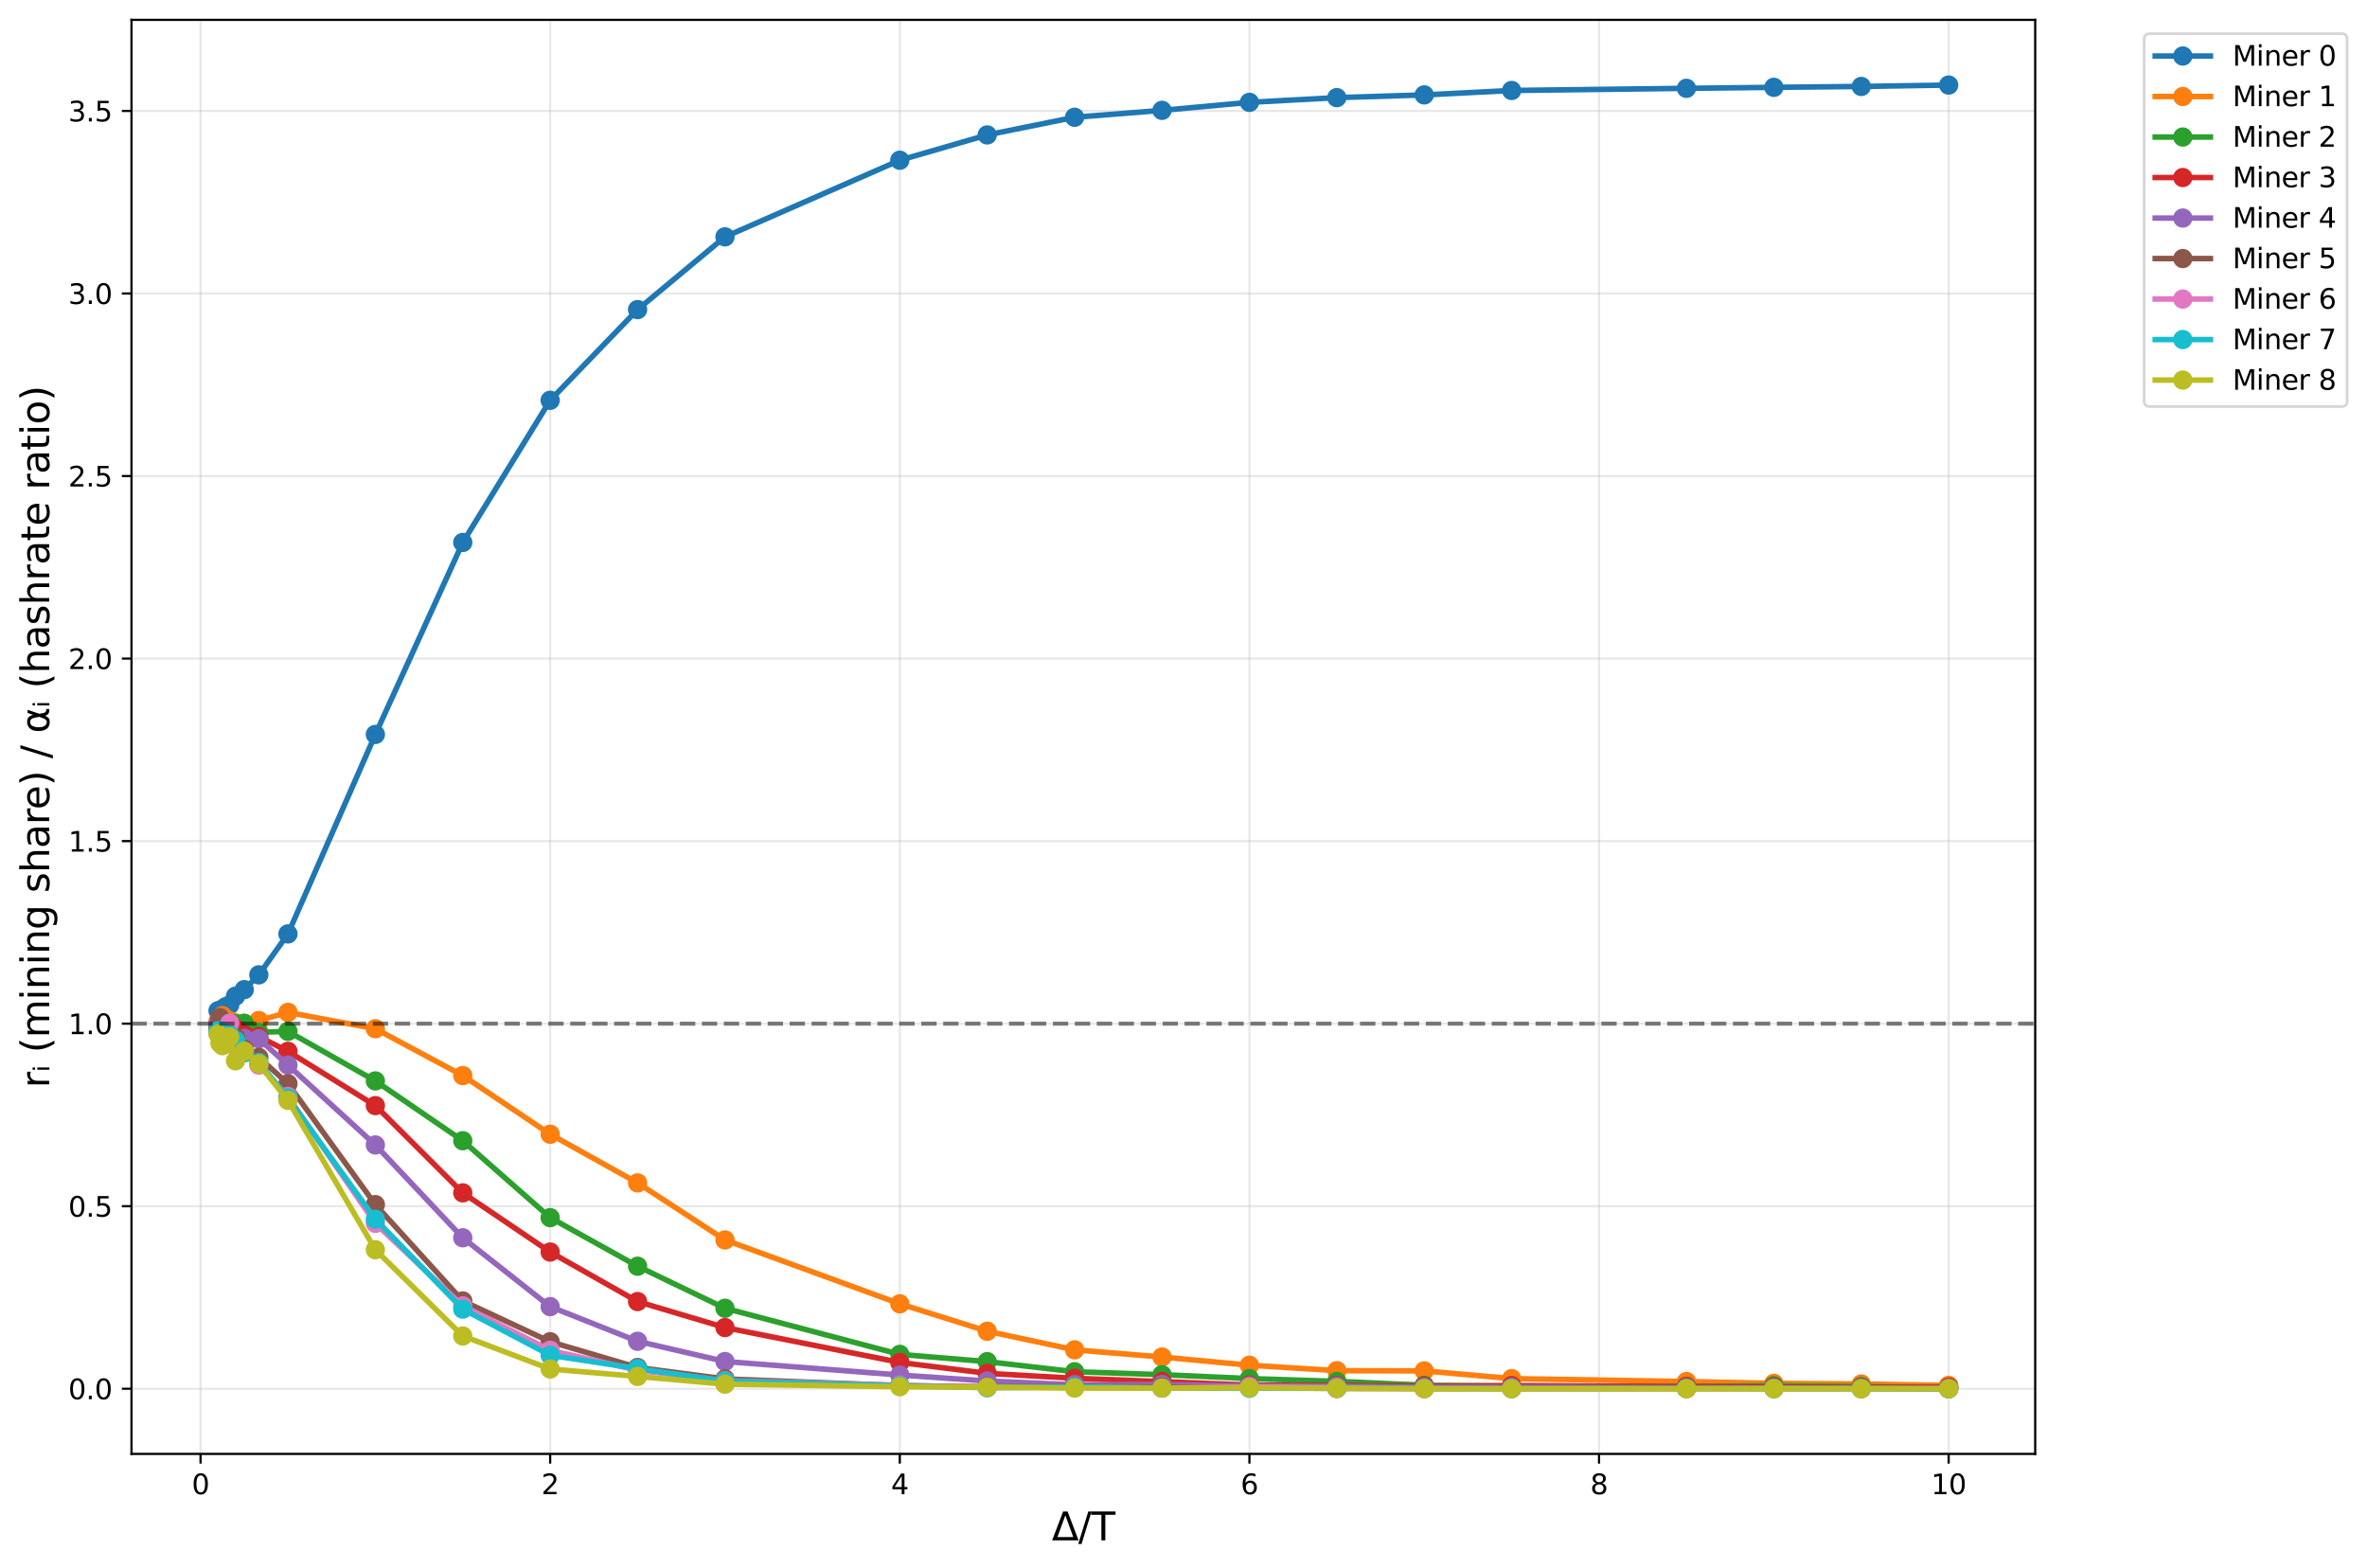 <?xml version="1.0" encoding="utf-8" standalone="no"?>
<!DOCTYPE svg PUBLIC "-//W3C//DTD SVG 1.1//EN"
  "http://www.w3.org/Graphics/SVG/1.1/DTD/svg11.dtd">
<svg xmlns:xlink="http://www.w3.org/1999/xlink" width="857.764pt" height="568.268pt" viewBox="0 0 857.764 568.268" xmlns="http://www.w3.org/2000/svg" version="1.1">
 <defs>
  <style type="text/css">*{stroke-linejoin: round; stroke-linecap: butt}</style>
 </defs>
 <g id="figure_1">
  <g id="patch_1">
   <path d="M -0 568.268 
L 857.764 568.268 
L 857.764 0 
L -0 0 
z
" style="fill: #ffffff"/>
  </g>
  <g id="axes_1">
   <g id="patch_2">
    <path d="M 47.653 526.84 
L 737.523 526.84 
L 737.523 7.2 
L 47.653 7.2 
z
" style="fill: #ffffff"/>
   </g>
   <g id="matplotlib.axis_1">
    <g id="xtick_1">
     <g id="line2d_1">
      <path d="M 72.675 526.84 
L 72.675 7.2 
" clip-path="url(#pc5db448bc5)" style="fill: none; stroke: #b0b0b0; stroke-opacity: 0.3; stroke-width: 0.8; stroke-linecap: square"/>
     </g>
     <g id="line2d_2">
      <defs>
       <path id="m56e58c3a89" d="M 0 0 
L 0 3.5 
" style="stroke: #000000; stroke-width: 0.8"/>
      </defs>
      <g>
       <use xlink:href="#m56e58c3a89" x="72.675" y="526.84" style="stroke: #000000; stroke-width: 0.8"/>
      </g>
     </g>
     <g id="text_1">
      <!-- 0 -->
      <g transform="translate(69.494 541.438) scale(0.1 -0.1)">
       <defs>
        <path id="DejaVuSans-30" d="M 2034 4250 
Q 1547 4250 1301 3770 
Q 1056 3291 1056 2328 
Q 1056 1369 1301 889 
Q 1547 409 2034 409 
Q 2525 409 2770 889 
Q 3016 1369 3016 2328 
Q 3016 3291 2770 3770 
Q 2525 4250 2034 4250 
z
M 2034 4750 
Q 2819 4750 3233 4129 
Q 3647 3509 3647 2328 
Q 3647 1150 3233 529 
Q 2819 -91 2034 -91 
Q 1250 -91 836 529 
Q 422 1150 422 2328 
Q 422 3509 836 4129 
Q 1250 4750 2034 4750 
z
" transform="scale(0.016)"/>
       </defs>
       <use xlink:href="#DejaVuSans-30"/>
      </g>
     </g>
    </g>
    <g id="xtick_2">
     <g id="line2d_3">
      <path d="M 199.373 526.84 
L 199.373 7.2 
" clip-path="url(#pc5db448bc5)" style="fill: none; stroke: #b0b0b0; stroke-opacity: 0.3; stroke-width: 0.8; stroke-linecap: square"/>
     </g>
     <g id="line2d_4">
      <g>
       <use xlink:href="#m56e58c3a89" x="199.373" y="526.84" style="stroke: #000000; stroke-width: 0.8"/>
      </g>
     </g>
     <g id="text_2">
      <!-- 2 -->
      <g transform="translate(196.192 541.438) scale(0.1 -0.1)">
       <defs>
        <path id="DejaVuSans-32" d="M 1228 531 
L 3431 531 
L 3431 0 
L 469 0 
L 469 531 
Q 828 903 1448 1529 
Q 2069 2156 2228 2338 
Q 2531 2678 2651 2914 
Q 2772 3150 2772 3378 
Q 2772 3750 2511 3984 
Q 2250 4219 1831 4219 
Q 1534 4219 1204 4116 
Q 875 4013 500 3803 
L 500 4441 
Q 881 4594 1212 4672 
Q 1544 4750 1819 4750 
Q 2544 4750 2975 4387 
Q 3406 4025 3406 3419 
Q 3406 3131 3298 2873 
Q 3191 2616 2906 2266 
Q 2828 2175 2409 1742 
Q 1991 1309 1228 531 
z
" transform="scale(0.016)"/>
       </defs>
       <use xlink:href="#DejaVuSans-32"/>
      </g>
     </g>
    </g>
    <g id="xtick_3">
     <g id="line2d_5">
      <path d="M 326.071 526.84 
L 326.071 7.2 
" clip-path="url(#pc5db448bc5)" style="fill: none; stroke: #b0b0b0; stroke-opacity: 0.3; stroke-width: 0.8; stroke-linecap: square"/>
     </g>
     <g id="line2d_6">
      <g>
       <use xlink:href="#m56e58c3a89" x="326.071" y="526.84" style="stroke: #000000; stroke-width: 0.8"/>
      </g>
     </g>
     <g id="text_3">
      <!-- 4 -->
      <g transform="translate(322.89 541.438) scale(0.1 -0.1)">
       <defs>
        <path id="DejaVuSans-34" d="M 2419 4116 
L 825 1625 
L 2419 1625 
L 2419 4116 
z
M 2253 4666 
L 3047 4666 
L 3047 1625 
L 3713 1625 
L 3713 1100 
L 3047 1100 
L 3047 0 
L 2419 0 
L 2419 1100 
L 313 1100 
L 313 1709 
L 2253 4666 
z
" transform="scale(0.016)"/>
       </defs>
       <use xlink:href="#DejaVuSans-34"/>
      </g>
     </g>
    </g>
    <g id="xtick_4">
     <g id="line2d_7">
      <path d="M 452.769 526.84 
L 452.769 7.2 
" clip-path="url(#pc5db448bc5)" style="fill: none; stroke: #b0b0b0; stroke-opacity: 0.3; stroke-width: 0.8; stroke-linecap: square"/>
     </g>
     <g id="line2d_8">
      <g>
       <use xlink:href="#m56e58c3a89" x="452.769" y="526.84" style="stroke: #000000; stroke-width: 0.8"/>
      </g>
     </g>
     <g id="text_4">
      <!-- 6 -->
      <g transform="translate(449.588 541.438) scale(0.1 -0.1)">
       <defs>
        <path id="DejaVuSans-36" d="M 2113 2584 
Q 1688 2584 1439 2293 
Q 1191 2003 1191 1497 
Q 1191 994 1439 701 
Q 1688 409 2113 409 
Q 2538 409 2786 701 
Q 3034 994 3034 1497 
Q 3034 2003 2786 2293 
Q 2538 2584 2113 2584 
z
M 3366 4563 
L 3366 3988 
Q 3128 4100 2886 4159 
Q 2644 4219 2406 4219 
Q 1781 4219 1451 3797 
Q 1122 3375 1075 2522 
Q 1259 2794 1537 2939 
Q 1816 3084 2150 3084 
Q 2853 3084 3261 2657 
Q 3669 2231 3669 1497 
Q 3669 778 3244 343 
Q 2819 -91 2113 -91 
Q 1303 -91 875 529 
Q 447 1150 447 2328 
Q 447 3434 972 4092 
Q 1497 4750 2381 4750 
Q 2619 4750 2861 4703 
Q 3103 4656 3366 4563 
z
" transform="scale(0.016)"/>
       </defs>
       <use xlink:href="#DejaVuSans-36"/>
      </g>
     </g>
    </g>
    <g id="xtick_5">
     <g id="line2d_9">
      <path d="M 579.467 526.84 
L 579.467 7.2 
" clip-path="url(#pc5db448bc5)" style="fill: none; stroke: #b0b0b0; stroke-opacity: 0.3; stroke-width: 0.8; stroke-linecap: square"/>
     </g>
     <g id="line2d_10">
      <g>
       <use xlink:href="#m56e58c3a89" x="579.467" y="526.84" style="stroke: #000000; stroke-width: 0.8"/>
      </g>
     </g>
     <g id="text_5">
      <!-- 8 -->
      <g transform="translate(576.286 541.438) scale(0.1 -0.1)">
       <defs>
        <path id="DejaVuSans-38" d="M 2034 2216 
Q 1584 2216 1326 1975 
Q 1069 1734 1069 1313 
Q 1069 891 1326 650 
Q 1584 409 2034 409 
Q 2484 409 2743 651 
Q 3003 894 3003 1313 
Q 3003 1734 2745 1975 
Q 2488 2216 2034 2216 
z
M 1403 2484 
Q 997 2584 770 2862 
Q 544 3141 544 3541 
Q 544 4100 942 4425 
Q 1341 4750 2034 4750 
Q 2731 4750 3128 4425 
Q 3525 4100 3525 3541 
Q 3525 3141 3298 2862 
Q 3072 2584 2669 2484 
Q 3125 2378 3379 2068 
Q 3634 1759 3634 1313 
Q 3634 634 3220 271 
Q 2806 -91 2034 -91 
Q 1263 -91 848 271 
Q 434 634 434 1313 
Q 434 1759 690 2068 
Q 947 2378 1403 2484 
z
M 1172 3481 
Q 1172 3119 1398 2916 
Q 1625 2713 2034 2713 
Q 2441 2713 2670 2916 
Q 2900 3119 2900 3481 
Q 2900 3844 2670 4047 
Q 2441 4250 2034 4250 
Q 1625 4250 1398 4047 
Q 1172 3844 1172 3481 
z
" transform="scale(0.016)"/>
       </defs>
       <use xlink:href="#DejaVuSans-38"/>
      </g>
     </g>
    </g>
    <g id="xtick_6">
     <g id="line2d_11">
      <path d="M 706.165 526.84 
L 706.165 7.2 
" clip-path="url(#pc5db448bc5)" style="fill: none; stroke: #b0b0b0; stroke-opacity: 0.3; stroke-width: 0.8; stroke-linecap: square"/>
     </g>
     <g id="line2d_12">
      <g>
       <use xlink:href="#m56e58c3a89" x="706.165" y="526.84" style="stroke: #000000; stroke-width: 0.8"/>
      </g>
     </g>
     <g id="text_6">
      <!-- 10 -->
      <g transform="translate(699.802 541.438) scale(0.1 -0.1)">
       <defs>
        <path id="DejaVuSans-31" d="M 794 531 
L 1825 531 
L 1825 4091 
L 703 3866 
L 703 4441 
L 1819 4666 
L 2450 4666 
L 2450 531 
L 3481 531 
L 3481 0 
L 794 0 
L 794 531 
z
" transform="scale(0.016)"/>
       </defs>
       <use xlink:href="#DejaVuSans-31"/>
       <use xlink:href="#DejaVuSans-30" transform="translate(63.623 0)"/>
      </g>
     </g>
    </g>
    <g id="text_7">
     <!-- Δ/T -->
     <g transform="translate(381.165 558.156) scale(0.14 -0.14)">
      <defs>
       <path id="DejaVuSans-394" d="M 2188 4044 
L 906 525 
L 3472 525 
L 2188 4044 
z
M 50 0 
L 1831 4666 
L 2547 4666 
L 4325 0 
L 50 0 
z
" transform="scale(0.016)"/>
       <path id="DejaVuSans-2f" d="M 1625 4666 
L 2156 4666 
L 531 -594 
L 0 -594 
L 1625 4666 
z
" transform="scale(0.016)"/>
       <path id="DejaVuSans-54" d="M -19 4666 
L 3928 4666 
L 3928 4134 
L 2272 4134 
L 2272 0 
L 1638 0 
L 1638 4134 
L -19 4134 
L -19 4666 
z
" transform="scale(0.016)"/>
      </defs>
      <use xlink:href="#DejaVuSans-394"/>
      <use xlink:href="#DejaVuSans-2f" transform="translate(68.408 0)"/>
      <use xlink:href="#DejaVuSans-54" transform="translate(102.1 0)"/>
     </g>
    </g>
   </g>
   <g id="matplotlib.axis_2">
    <g id="ytick_1">
     <g id="line2d_13">
      <path d="M 47.653 503.22 
L 737.523 503.22 
" clip-path="url(#pc5db448bc5)" style="fill: none; stroke: #b0b0b0; stroke-opacity: 0.3; stroke-width: 0.8; stroke-linecap: square"/>
     </g>
     <g id="line2d_14">
      <defs>
       <path id="m603ed2f57c" d="M 0 0 
L -3.5 0 
" style="stroke: #000000; stroke-width: 0.8"/>
      </defs>
      <g>
       <use xlink:href="#m603ed2f57c" x="47.653" y="503.22" style="stroke: #000000; stroke-width: 0.8"/>
      </g>
     </g>
     <g id="text_8">
      <!-- 0.0 -->
      <g transform="translate(24.749 507.019) scale(0.1 -0.1)">
       <defs>
        <path id="DejaVuSans-2e" d="M 684 794 
L 1344 794 
L 1344 0 
L 684 0 
L 684 794 
z
" transform="scale(0.016)"/>
       </defs>
       <use xlink:href="#DejaVuSans-30"/>
       <use xlink:href="#DejaVuSans-2e" transform="translate(63.623 0)"/>
       <use xlink:href="#DejaVuSans-30" transform="translate(95.41 0)"/>
      </g>
     </g>
    </g>
    <g id="ytick_2">
     <g id="line2d_15">
      <path d="M 47.653 437.075 
L 737.523 437.075 
" clip-path="url(#pc5db448bc5)" style="fill: none; stroke: #b0b0b0; stroke-opacity: 0.3; stroke-width: 0.8; stroke-linecap: square"/>
     </g>
     <g id="line2d_16">
      <g>
       <use xlink:href="#m603ed2f57c" x="47.653" y="437.075" style="stroke: #000000; stroke-width: 0.8"/>
      </g>
     </g>
     <g id="text_9">
      <!-- 0.5 -->
      <g transform="translate(24.749 440.874) scale(0.1 -0.1)">
       <defs>
        <path id="DejaVuSans-35" d="M 691 4666 
L 3169 4666 
L 3169 4134 
L 1269 4134 
L 1269 2991 
Q 1406 3038 1543 3061 
Q 1681 3084 1819 3084 
Q 2600 3084 3056 2656 
Q 3513 2228 3513 1497 
Q 3513 744 3044 326 
Q 2575 -91 1722 -91 
Q 1428 -91 1123 -41 
Q 819 9 494 109 
L 494 744 
Q 775 591 1075 516 
Q 1375 441 1709 441 
Q 2250 441 2565 725 
Q 2881 1009 2881 1497 
Q 2881 1984 2565 2268 
Q 2250 2553 1709 2553 
Q 1456 2553 1204 2497 
Q 953 2441 691 2322 
L 691 4666 
z
" transform="scale(0.016)"/>
       </defs>
       <use xlink:href="#DejaVuSans-30"/>
       <use xlink:href="#DejaVuSans-2e" transform="translate(63.623 0)"/>
       <use xlink:href="#DejaVuSans-35" transform="translate(95.41 0)"/>
      </g>
     </g>
    </g>
    <g id="ytick_3">
     <g id="line2d_17">
      <path d="M 47.653 370.93 
L 737.523 370.93 
" clip-path="url(#pc5db448bc5)" style="fill: none; stroke: #b0b0b0; stroke-opacity: 0.3; stroke-width: 0.8; stroke-linecap: square"/>
     </g>
     <g id="line2d_18">
      <g>
       <use xlink:href="#m603ed2f57c" x="47.653" y="370.93" style="stroke: #000000; stroke-width: 0.8"/>
      </g>
     </g>
     <g id="text_10">
      <!-- 1.0 -->
      <g transform="translate(24.749 374.729) scale(0.1 -0.1)">
       <use xlink:href="#DejaVuSans-31"/>
       <use xlink:href="#DejaVuSans-2e" transform="translate(63.623 0)"/>
       <use xlink:href="#DejaVuSans-30" transform="translate(95.41 0)"/>
      </g>
     </g>
    </g>
    <g id="ytick_4">
     <g id="line2d_19">
      <path d="M 47.653 304.785 
L 737.523 304.785 
" clip-path="url(#pc5db448bc5)" style="fill: none; stroke: #b0b0b0; stroke-opacity: 0.3; stroke-width: 0.8; stroke-linecap: square"/>
     </g>
     <g id="line2d_20">
      <g>
       <use xlink:href="#m603ed2f57c" x="47.653" y="304.785" style="stroke: #000000; stroke-width: 0.8"/>
      </g>
     </g>
     <g id="text_11">
      <!-- 1.5 -->
      <g transform="translate(24.749 308.584) scale(0.1 -0.1)">
       <use xlink:href="#DejaVuSans-31"/>
       <use xlink:href="#DejaVuSans-2e" transform="translate(63.623 0)"/>
       <use xlink:href="#DejaVuSans-35" transform="translate(95.41 0)"/>
      </g>
     </g>
    </g>
    <g id="ytick_5">
     <g id="line2d_21">
      <path d="M 47.653 238.64 
L 737.523 238.64 
" clip-path="url(#pc5db448bc5)" style="fill: none; stroke: #b0b0b0; stroke-opacity: 0.3; stroke-width: 0.8; stroke-linecap: square"/>
     </g>
     <g id="line2d_22">
      <g>
       <use xlink:href="#m603ed2f57c" x="47.653" y="238.64" style="stroke: #000000; stroke-width: 0.8"/>
      </g>
     </g>
     <g id="text_12">
      <!-- 2.0 -->
      <g transform="translate(24.749 242.439) scale(0.1 -0.1)">
       <use xlink:href="#DejaVuSans-32"/>
       <use xlink:href="#DejaVuSans-2e" transform="translate(63.623 0)"/>
       <use xlink:href="#DejaVuSans-30" transform="translate(95.41 0)"/>
      </g>
     </g>
    </g>
    <g id="ytick_6">
     <g id="line2d_23">
      <path d="M 47.653 172.495 
L 737.523 172.495 
" clip-path="url(#pc5db448bc5)" style="fill: none; stroke: #b0b0b0; stroke-opacity: 0.3; stroke-width: 0.8; stroke-linecap: square"/>
     </g>
     <g id="line2d_24">
      <g>
       <use xlink:href="#m603ed2f57c" x="47.653" y="172.495" style="stroke: #000000; stroke-width: 0.8"/>
      </g>
     </g>
     <g id="text_13">
      <!-- 2.5 -->
      <g transform="translate(24.749 176.294) scale(0.1 -0.1)">
       <use xlink:href="#DejaVuSans-32"/>
       <use xlink:href="#DejaVuSans-2e" transform="translate(63.623 0)"/>
       <use xlink:href="#DejaVuSans-35" transform="translate(95.41 0)"/>
      </g>
     </g>
    </g>
    <g id="ytick_7">
     <g id="line2d_25">
      <path d="M 47.653 106.35 
L 737.523 106.35 
" clip-path="url(#pc5db448bc5)" style="fill: none; stroke: #b0b0b0; stroke-opacity: 0.3; stroke-width: 0.8; stroke-linecap: square"/>
     </g>
     <g id="line2d_26">
      <g>
       <use xlink:href="#m603ed2f57c" x="47.653" y="106.35" style="stroke: #000000; stroke-width: 0.8"/>
      </g>
     </g>
     <g id="text_14">
      <!-- 3.0 -->
      <g transform="translate(24.749 110.149) scale(0.1 -0.1)">
       <defs>
        <path id="DejaVuSans-33" d="M 2597 2516 
Q 3050 2419 3304 2112 
Q 3559 1806 3559 1356 
Q 3559 666 3084 287 
Q 2609 -91 1734 -91 
Q 1441 -91 1130 -33 
Q 819 25 488 141 
L 488 750 
Q 750 597 1062 519 
Q 1375 441 1716 441 
Q 2309 441 2620 675 
Q 2931 909 2931 1356 
Q 2931 1769 2642 2001 
Q 2353 2234 1838 2234 
L 1294 2234 
L 1294 2753 
L 1863 2753 
Q 2328 2753 2575 2939 
Q 2822 3125 2822 3475 
Q 2822 3834 2567 4026 
Q 2313 4219 1838 4219 
Q 1578 4219 1281 4162 
Q 984 4106 628 3988 
L 628 4550 
Q 988 4650 1302 4700 
Q 1616 4750 1894 4750 
Q 2613 4750 3031 4423 
Q 3450 4097 3450 3541 
Q 3450 3153 3228 2886 
Q 3006 2619 2597 2516 
z
" transform="scale(0.016)"/>
       </defs>
       <use xlink:href="#DejaVuSans-33"/>
       <use xlink:href="#DejaVuSans-2e" transform="translate(63.623 0)"/>
       <use xlink:href="#DejaVuSans-30" transform="translate(95.41 0)"/>
      </g>
     </g>
    </g>
    <g id="ytick_8">
     <g id="line2d_27">
      <path d="M 47.653 40.205 
L 737.523 40.205 
" clip-path="url(#pc5db448bc5)" style="fill: none; stroke: #b0b0b0; stroke-opacity: 0.3; stroke-width: 0.8; stroke-linecap: square"/>
     </g>
     <g id="line2d_28">
      <g>
       <use xlink:href="#m603ed2f57c" x="47.653" y="40.205" style="stroke: #000000; stroke-width: 0.8"/>
      </g>
     </g>
     <g id="text_15">
      <!-- 3.5 -->
      <g transform="translate(24.749 44.004) scale(0.1 -0.1)">
       <use xlink:href="#DejaVuSans-33"/>
       <use xlink:href="#DejaVuSans-2e" transform="translate(63.623 0)"/>
       <use xlink:href="#DejaVuSans-35" transform="translate(95.41 0)"/>
      </g>
     </g>
    </g>
    <g id="text_16">
     <!-- rᵢ (mining share) / αᵢ (hashrate ratio) -->
     <g transform="translate(17.838 394.236) rotate(-90) scale(0.14 -0.14)">
      <defs>
       <path id="DejaVuSans-72" d="M 2631 2963 
Q 2534 3019 2420 3045 
Q 2306 3072 2169 3072 
Q 1681 3072 1420 2755 
Q 1159 2438 1159 1844 
L 1159 0 
L 581 0 
L 581 3500 
L 1159 3500 
L 1159 2956 
Q 1341 3275 1631 3429 
Q 1922 3584 2338 3584 
Q 2397 3584 2469 3576 
Q 2541 3569 2628 3553 
L 2631 2963 
z
" transform="scale(0.016)"/>
       <path id="DejaVuSans-1d62" d="M 381 1935 
L 744 1935 
L 744 -24 
L 381 -24 
L 381 1935 
z
M 381 2697 
L 744 2697 
L 744 2291 
L 381 2291 
L 381 2697 
z
" transform="scale(0.016)"/>
       <path id="DejaVuSans-20" transform="scale(0.016)"/>
       <path id="DejaVuSans-28" d="M 1984 4856 
Q 1566 4138 1362 3434 
Q 1159 2731 1159 2009 
Q 1159 1288 1364 580 
Q 1569 -128 1984 -844 
L 1484 -844 
Q 1016 -109 783 600 
Q 550 1309 550 2009 
Q 550 2706 781 3412 
Q 1013 4119 1484 4856 
L 1984 4856 
z
" transform="scale(0.016)"/>
       <path id="DejaVuSans-6d" d="M 3328 2828 
Q 3544 3216 3844 3400 
Q 4144 3584 4550 3584 
Q 5097 3584 5394 3201 
Q 5691 2819 5691 2113 
L 5691 0 
L 5113 0 
L 5113 2094 
Q 5113 2597 4934 2840 
Q 4756 3084 4391 3084 
Q 3944 3084 3684 2787 
Q 3425 2491 3425 1978 
L 3425 0 
L 2847 0 
L 2847 2094 
Q 2847 2600 2669 2842 
Q 2491 3084 2119 3084 
Q 1678 3084 1418 2786 
Q 1159 2488 1159 1978 
L 1159 0 
L 581 0 
L 581 3500 
L 1159 3500 
L 1159 2956 
Q 1356 3278 1631 3431 
Q 1906 3584 2284 3584 
Q 2666 3584 2933 3390 
Q 3200 3197 3328 2828 
z
" transform="scale(0.016)"/>
       <path id="DejaVuSans-69" d="M 603 3500 
L 1178 3500 
L 1178 0 
L 603 0 
L 603 3500 
z
M 603 4863 
L 1178 4863 
L 1178 4134 
L 603 4134 
L 603 4863 
z
" transform="scale(0.016)"/>
       <path id="DejaVuSans-6e" d="M 3513 2113 
L 3513 0 
L 2938 0 
L 2938 2094 
Q 2938 2591 2744 2837 
Q 2550 3084 2163 3084 
Q 1697 3084 1428 2787 
Q 1159 2491 1159 1978 
L 1159 0 
L 581 0 
L 581 3500 
L 1159 3500 
L 1159 2956 
Q 1366 3272 1645 3428 
Q 1925 3584 2291 3584 
Q 2894 3584 3203 3211 
Q 3513 2838 3513 2113 
z
" transform="scale(0.016)"/>
       <path id="DejaVuSans-67" d="M 2906 1791 
Q 2906 2416 2648 2759 
Q 2391 3103 1925 3103 
Q 1463 3103 1205 2759 
Q 947 2416 947 1791 
Q 947 1169 1205 825 
Q 1463 481 1925 481 
Q 2391 481 2648 825 
Q 2906 1169 2906 1791 
z
M 3481 434 
Q 3481 -459 3084 -895 
Q 2688 -1331 1869 -1331 
Q 1566 -1331 1297 -1286 
Q 1028 -1241 775 -1147 
L 775 -588 
Q 1028 -725 1275 -790 
Q 1522 -856 1778 -856 
Q 2344 -856 2625 -561 
Q 2906 -266 2906 331 
L 2906 616 
Q 2728 306 2450 153 
Q 2172 0 1784 0 
Q 1141 0 747 490 
Q 353 981 353 1791 
Q 353 2603 747 3093 
Q 1141 3584 1784 3584 
Q 2172 3584 2450 3431 
Q 2728 3278 2906 2969 
L 2906 3500 
L 3481 3500 
L 3481 434 
z
" transform="scale(0.016)"/>
       <path id="DejaVuSans-73" d="M 2834 3397 
L 2834 2853 
Q 2591 2978 2328 3040 
Q 2066 3103 1784 3103 
Q 1356 3103 1142 2972 
Q 928 2841 928 2578 
Q 928 2378 1081 2264 
Q 1234 2150 1697 2047 
L 1894 2003 
Q 2506 1872 2764 1633 
Q 3022 1394 3022 966 
Q 3022 478 2636 193 
Q 2250 -91 1575 -91 
Q 1294 -91 989 -36 
Q 684 19 347 128 
L 347 722 
Q 666 556 975 473 
Q 1284 391 1588 391 
Q 1994 391 2212 530 
Q 2431 669 2431 922 
Q 2431 1156 2273 1281 
Q 2116 1406 1581 1522 
L 1381 1569 
Q 847 1681 609 1914 
Q 372 2147 372 2553 
Q 372 3047 722 3315 
Q 1072 3584 1716 3584 
Q 2034 3584 2315 3537 
Q 2597 3491 2834 3397 
z
" transform="scale(0.016)"/>
       <path id="DejaVuSans-68" d="M 3513 2113 
L 3513 0 
L 2938 0 
L 2938 2094 
Q 2938 2591 2744 2837 
Q 2550 3084 2163 3084 
Q 1697 3084 1428 2787 
Q 1159 2491 1159 1978 
L 1159 0 
L 581 0 
L 581 4863 
L 1159 4863 
L 1159 2956 
Q 1366 3272 1645 3428 
Q 1925 3584 2291 3584 
Q 2894 3584 3203 3211 
Q 3513 2838 3513 2113 
z
" transform="scale(0.016)"/>
       <path id="DejaVuSans-61" d="M 2194 1759 
Q 1497 1759 1228 1600 
Q 959 1441 959 1056 
Q 959 750 1161 570 
Q 1363 391 1709 391 
Q 2188 391 2477 730 
Q 2766 1069 2766 1631 
L 2766 1759 
L 2194 1759 
z
M 3341 1997 
L 3341 0 
L 2766 0 
L 2766 531 
Q 2569 213 2275 61 
Q 1981 -91 1556 -91 
Q 1019 -91 701 211 
Q 384 513 384 1019 
Q 384 1609 779 1909 
Q 1175 2209 1959 2209 
L 2766 2209 
L 2766 2266 
Q 2766 2663 2505 2880 
Q 2244 3097 1772 3097 
Q 1472 3097 1187 3025 
Q 903 2953 641 2809 
L 641 3341 
Q 956 3463 1253 3523 
Q 1550 3584 1831 3584 
Q 2591 3584 2966 3190 
Q 3341 2797 3341 1997 
z
" transform="scale(0.016)"/>
       <path id="DejaVuSans-65" d="M 3597 1894 
L 3597 1613 
L 953 1613 
Q 991 1019 1311 708 
Q 1631 397 2203 397 
Q 2534 397 2845 478 
Q 3156 559 3463 722 
L 3463 178 
Q 3153 47 2828 -22 
Q 2503 -91 2169 -91 
Q 1331 -91 842 396 
Q 353 884 353 1716 
Q 353 2575 817 3079 
Q 1281 3584 2069 3584 
Q 2775 3584 3186 3129 
Q 3597 2675 3597 1894 
z
M 3022 2063 
Q 3016 2534 2758 2815 
Q 2500 3097 2075 3097 
Q 1594 3097 1305 2825 
Q 1016 2553 972 2059 
L 3022 2063 
z
" transform="scale(0.016)"/>
       <path id="DejaVuSans-29" d="M 513 4856 
L 1013 4856 
Q 1481 4119 1714 3412 
Q 1947 2706 1947 2009 
Q 1947 1309 1714 600 
Q 1481 -109 1013 -844 
L 513 -844 
Q 928 -128 1133 580 
Q 1338 1288 1338 2009 
Q 1338 2731 1133 3434 
Q 928 4138 513 4856 
z
" transform="scale(0.016)"/>
       <path id="DejaVuSans-3b1" d="M 2644 1628 
L 2506 2350 
Q 2366 3091 1809 3091 
Q 1391 3091 1200 2747 
Q 959 2316 959 1747 
Q 959 1059 1194 731 
Q 1431 397 1809 397 
Q 2228 397 2453 1063 
L 2644 1628 
z
M 2966 2584 
L 3275 3500 
L 3788 3500 
L 3147 1603 
L 3272 919 
Q 3300 766 3409 638 
Q 3538 488 3638 488 
L 3913 488 
L 3913 0 
L 3569 0 
Q 3275 0 3013 263 
Q 2884 394 2831 669 
Q 2688 322 2394 50 
Q 2256 -78 1809 -78 
Q 1075 -78 719 397 
Q 353 888 353 1747 
Q 353 2666 750 3097 
Q 1191 3578 1809 3578 
Q 2781 3578 2966 2584 
z
" transform="scale(0.016)"/>
       <path id="DejaVuSans-74" d="M 1172 4494 
L 1172 3500 
L 2356 3500 
L 2356 3053 
L 1172 3053 
L 1172 1153 
Q 1172 725 1289 603 
Q 1406 481 1766 481 
L 2356 481 
L 2356 0 
L 1766 0 
Q 1100 0 847 248 
Q 594 497 594 1153 
L 594 3053 
L 172 3053 
L 172 3500 
L 594 3500 
L 594 4494 
L 1172 4494 
z
" transform="scale(0.016)"/>
       <path id="DejaVuSans-6f" d="M 1959 3097 
Q 1497 3097 1228 2736 
Q 959 2375 959 1747 
Q 959 1119 1226 758 
Q 1494 397 1959 397 
Q 2419 397 2687 759 
Q 2956 1122 2956 1747 
Q 2956 2369 2687 2733 
Q 2419 3097 1959 3097 
z
M 1959 3584 
Q 2709 3584 3137 3096 
Q 3566 2609 3566 1747 
Q 3566 888 3137 398 
Q 2709 -91 1959 -91 
Q 1206 -91 779 398 
Q 353 888 353 1747 
Q 353 2609 779 3096 
Q 1206 3584 1959 3584 
z
" transform="scale(0.016)"/>
      </defs>
      <use xlink:href="#DejaVuSans-72"/>
      <use xlink:href="#DejaVuSans-1d62" transform="translate(41.113 0)"/>
      <use xlink:href="#DejaVuSans-20" transform="translate(58.984 0)"/>
      <use xlink:href="#DejaVuSans-28" transform="translate(90.771 0)"/>
      <use xlink:href="#DejaVuSans-6d" transform="translate(129.785 0)"/>
      <use xlink:href="#DejaVuSans-69" transform="translate(227.197 0)"/>
      <use xlink:href="#DejaVuSans-6e" transform="translate(254.98 0)"/>
      <use xlink:href="#DejaVuSans-69" transform="translate(318.359 0)"/>
      <use xlink:href="#DejaVuSans-6e" transform="translate(346.143 0)"/>
      <use xlink:href="#DejaVuSans-67" transform="translate(409.521 0)"/>
      <use xlink:href="#DejaVuSans-20" transform="translate(472.998 0)"/>
      <use xlink:href="#DejaVuSans-73" transform="translate(504.785 0)"/>
      <use xlink:href="#DejaVuSans-68" transform="translate(556.885 0)"/>
      <use xlink:href="#DejaVuSans-61" transform="translate(620.264 0)"/>
      <use xlink:href="#DejaVuSans-72" transform="translate(681.543 0)"/>
      <use xlink:href="#DejaVuSans-65" transform="translate(720.406 0)"/>
      <use xlink:href="#DejaVuSans-29" transform="translate(781.93 0)"/>
      <use xlink:href="#DejaVuSans-20" transform="translate(820.943 0)"/>
      <use xlink:href="#DejaVuSans-2f" transform="translate(852.73 0)"/>
      <use xlink:href="#DejaVuSans-20" transform="translate(886.422 0)"/>
      <use xlink:href="#DejaVuSans-3b1" transform="translate(918.209 0)"/>
      <use xlink:href="#DejaVuSans-1d62" transform="translate(984.127 0)"/>
      <use xlink:href="#DejaVuSans-20" transform="translate(1001.998 0)"/>
      <use xlink:href="#DejaVuSans-28" transform="translate(1033.785 0)"/>
      <use xlink:href="#DejaVuSans-68" transform="translate(1072.799 0)"/>
      <use xlink:href="#DejaVuSans-61" transform="translate(1136.178 0)"/>
      <use xlink:href="#DejaVuSans-73" transform="translate(1197.457 0)"/>
      <use xlink:href="#DejaVuSans-68" transform="translate(1249.557 0)"/>
      <use xlink:href="#DejaVuSans-72" transform="translate(1312.936 0)"/>
      <use xlink:href="#DejaVuSans-61" transform="translate(1354.049 0)"/>
      <use xlink:href="#DejaVuSans-74" transform="translate(1415.328 0)"/>
      <use xlink:href="#DejaVuSans-65" transform="translate(1454.537 0)"/>
      <use xlink:href="#DejaVuSans-20" transform="translate(1516.061 0)"/>
      <use xlink:href="#DejaVuSans-72" transform="translate(1547.848 0)"/>
      <use xlink:href="#DejaVuSans-61" transform="translate(1588.961 0)"/>
      <use xlink:href="#DejaVuSans-74" transform="translate(1650.24 0)"/>
      <use xlink:href="#DejaVuSans-69" transform="translate(1689.449 0)"/>
      <use xlink:href="#DejaVuSans-6f" transform="translate(1717.232 0)"/>
      <use xlink:href="#DejaVuSans-29" transform="translate(1778.414 0)"/>
     </g>
    </g>
   </g>
   <g id="line2d_29">
    <path d="M 79.01 366.253 
L 79.714 366.532 
L 80.594 365.671 
L 81.725 364.833 
L 83.233 364.146 
L 85.345 360.973 
L 88.513 358.606 
L 93.792 353.241 
L 104.35 338.416 
L 136.024 266.135 
L 167.699 196.567 
L 199.373 145.054 
L 231.048 112.192 
L 262.722 85.823 
L 326.071 58.061 
L 357.746 48.894 
L 389.42 42.492 
L 421.095 39.987 
L 452.769 37.085 
L 484.443 35.375 
L 516.118 34.39 
L 547.792 32.785 
L 611.141 32.009 
L 642.816 31.649 
L 674.49 31.327 
L 706.165 30.82 
" clip-path="url(#pc5db448bc5)" style="fill: none; stroke: #1f77b4; stroke-width: 2; stroke-linecap: square"/>
    <defs>
     <path id="m59190c03fb" d="M 0 3 
C 0.796 3 1.559 2.684 2.121 2.121 
C 2.684 1.559 3 0.796 3 0 
C 3 -0.796 2.684 -1.559 2.121 -2.121 
C 1.559 -2.684 0.796 -3 0 -3 
C -0.796 -3 -1.559 -2.684 -2.121 -2.121 
C -2.684 -1.559 -3 -0.796 -3 0 
C -3 0.796 -2.684 1.559 -2.121 2.121 
C -1.559 2.684 -0.796 3 0 3 
z
" style="stroke: #1f77b4"/>
    </defs>
    <g clip-path="url(#pc5db448bc5)">
     <use xlink:href="#m59190c03fb" x="79.01" y="366.253" style="fill: #1f77b4; stroke: #1f77b4"/>
     <use xlink:href="#m59190c03fb" x="79.714" y="366.532" style="fill: #1f77b4; stroke: #1f77b4"/>
     <use xlink:href="#m59190c03fb" x="80.594" y="365.671" style="fill: #1f77b4; stroke: #1f77b4"/>
     <use xlink:href="#m59190c03fb" x="81.725" y="364.833" style="fill: #1f77b4; stroke: #1f77b4"/>
     <use xlink:href="#m59190c03fb" x="83.233" y="364.146" style="fill: #1f77b4; stroke: #1f77b4"/>
     <use xlink:href="#m59190c03fb" x="85.345" y="360.973" style="fill: #1f77b4; stroke: #1f77b4"/>
     <use xlink:href="#m59190c03fb" x="88.513" y="358.606" style="fill: #1f77b4; stroke: #1f77b4"/>
     <use xlink:href="#m59190c03fb" x="93.792" y="353.241" style="fill: #1f77b4; stroke: #1f77b4"/>
     <use xlink:href="#m59190c03fb" x="104.35" y="338.416" style="fill: #1f77b4; stroke: #1f77b4"/>
     <use xlink:href="#m59190c03fb" x="136.024" y="266.135" style="fill: #1f77b4; stroke: #1f77b4"/>
     <use xlink:href="#m59190c03fb" x="167.699" y="196.567" style="fill: #1f77b4; stroke: #1f77b4"/>
     <use xlink:href="#m59190c03fb" x="199.373" y="145.054" style="fill: #1f77b4; stroke: #1f77b4"/>
     <use xlink:href="#m59190c03fb" x="231.048" y="112.192" style="fill: #1f77b4; stroke: #1f77b4"/>
     <use xlink:href="#m59190c03fb" x="262.722" y="85.823" style="fill: #1f77b4; stroke: #1f77b4"/>
     <use xlink:href="#m59190c03fb" x="326.071" y="58.061" style="fill: #1f77b4; stroke: #1f77b4"/>
     <use xlink:href="#m59190c03fb" x="357.746" y="48.894" style="fill: #1f77b4; stroke: #1f77b4"/>
     <use xlink:href="#m59190c03fb" x="389.42" y="42.492" style="fill: #1f77b4; stroke: #1f77b4"/>
     <use xlink:href="#m59190c03fb" x="421.095" y="39.987" style="fill: #1f77b4; stroke: #1f77b4"/>
     <use xlink:href="#m59190c03fb" x="452.769" y="37.085" style="fill: #1f77b4; stroke: #1f77b4"/>
     <use xlink:href="#m59190c03fb" x="484.443" y="35.375" style="fill: #1f77b4; stroke: #1f77b4"/>
     <use xlink:href="#m59190c03fb" x="516.118" y="34.39" style="fill: #1f77b4; stroke: #1f77b4"/>
     <use xlink:href="#m59190c03fb" x="547.792" y="32.785" style="fill: #1f77b4; stroke: #1f77b4"/>
     <use xlink:href="#m59190c03fb" x="611.141" y="32.009" style="fill: #1f77b4; stroke: #1f77b4"/>
     <use xlink:href="#m59190c03fb" x="642.816" y="31.649" style="fill: #1f77b4; stroke: #1f77b4"/>
     <use xlink:href="#m59190c03fb" x="674.49" y="31.327" style="fill: #1f77b4; stroke: #1f77b4"/>
     <use xlink:href="#m59190c03fb" x="706.165" y="30.82" style="fill: #1f77b4; stroke: #1f77b4"/>
    </g>
   </g>
   <g id="line2d_30">
    <path d="M 79.01 370.04 
L 79.714 370.92 
L 80.594 368.027 
L 81.725 369.53 
L 83.233 369.901 
L 85.345 370.67 
L 88.513 370.843 
L 93.792 369.798 
L 104.35 366.844 
L 136.024 372.777 
L 167.699 389.748 
L 199.373 411.002 
L 231.048 428.637 
L 262.722 449.304 
L 326.071 472.457 
L 357.746 482.389 
L 389.42 489.134 
L 421.095 491.734 
L 452.769 494.705 
L 484.443 496.682 
L 516.118 496.76 
L 547.792 499.558 
L 611.141 500.612 
L 642.816 501.268 
L 674.49 501.493 
L 706.165 502.011 
" clip-path="url(#pc5db448bc5)" style="fill: none; stroke: #ff7f0e; stroke-width: 2; stroke-linecap: square"/>
    <defs>
     <path id="mfa1bd6bb46" d="M 0 3 
C 0.796 3 1.559 2.684 2.121 2.121 
C 2.684 1.559 3 0.796 3 0 
C 3 -0.796 2.684 -1.559 2.121 -2.121 
C 1.559 -2.684 0.796 -3 0 -3 
C -0.796 -3 -1.559 -2.684 -2.121 -2.121 
C -2.684 -1.559 -3 -0.796 -3 0 
C -3 0.796 -2.684 1.559 -2.121 2.121 
C -1.559 2.684 -0.796 3 0 3 
z
" style="stroke: #ff7f0e"/>
    </defs>
    <g clip-path="url(#pc5db448bc5)">
     <use xlink:href="#mfa1bd6bb46" x="79.01" y="370.04" style="fill: #ff7f0e; stroke: #ff7f0e"/>
     <use xlink:href="#mfa1bd6bb46" x="79.714" y="370.92" style="fill: #ff7f0e; stroke: #ff7f0e"/>
     <use xlink:href="#mfa1bd6bb46" x="80.594" y="368.027" style="fill: #ff7f0e; stroke: #ff7f0e"/>
     <use xlink:href="#mfa1bd6bb46" x="81.725" y="369.53" style="fill: #ff7f0e; stroke: #ff7f0e"/>
     <use xlink:href="#mfa1bd6bb46" x="83.233" y="369.901" style="fill: #ff7f0e; stroke: #ff7f0e"/>
     <use xlink:href="#mfa1bd6bb46" x="85.345" y="370.67" style="fill: #ff7f0e; stroke: #ff7f0e"/>
     <use xlink:href="#mfa1bd6bb46" x="88.513" y="370.843" style="fill: #ff7f0e; stroke: #ff7f0e"/>
     <use xlink:href="#mfa1bd6bb46" x="93.792" y="369.798" style="fill: #ff7f0e; stroke: #ff7f0e"/>
     <use xlink:href="#mfa1bd6bb46" x="104.35" y="366.844" style="fill: #ff7f0e; stroke: #ff7f0e"/>
     <use xlink:href="#mfa1bd6bb46" x="136.024" y="372.777" style="fill: #ff7f0e; stroke: #ff7f0e"/>
     <use xlink:href="#mfa1bd6bb46" x="167.699" y="389.748" style="fill: #ff7f0e; stroke: #ff7f0e"/>
     <use xlink:href="#mfa1bd6bb46" x="199.373" y="411.002" style="fill: #ff7f0e; stroke: #ff7f0e"/>
     <use xlink:href="#mfa1bd6bb46" x="231.048" y="428.637" style="fill: #ff7f0e; stroke: #ff7f0e"/>
     <use xlink:href="#mfa1bd6bb46" x="262.722" y="449.304" style="fill: #ff7f0e; stroke: #ff7f0e"/>
     <use xlink:href="#mfa1bd6bb46" x="326.071" y="472.457" style="fill: #ff7f0e; stroke: #ff7f0e"/>
     <use xlink:href="#mfa1bd6bb46" x="357.746" y="482.389" style="fill: #ff7f0e; stroke: #ff7f0e"/>
     <use xlink:href="#mfa1bd6bb46" x="389.42" y="489.134" style="fill: #ff7f0e; stroke: #ff7f0e"/>
     <use xlink:href="#mfa1bd6bb46" x="421.095" y="491.734" style="fill: #ff7f0e; stroke: #ff7f0e"/>
     <use xlink:href="#mfa1bd6bb46" x="452.769" y="494.705" style="fill: #ff7f0e; stroke: #ff7f0e"/>
     <use xlink:href="#mfa1bd6bb46" x="484.443" y="496.682" style="fill: #ff7f0e; stroke: #ff7f0e"/>
     <use xlink:href="#mfa1bd6bb46" x="516.118" y="496.76" style="fill: #ff7f0e; stroke: #ff7f0e"/>
     <use xlink:href="#mfa1bd6bb46" x="547.792" y="499.558" style="fill: #ff7f0e; stroke: #ff7f0e"/>
     <use xlink:href="#mfa1bd6bb46" x="611.141" y="500.612" style="fill: #ff7f0e; stroke: #ff7f0e"/>
     <use xlink:href="#mfa1bd6bb46" x="642.816" y="501.268" style="fill: #ff7f0e; stroke: #ff7f0e"/>
     <use xlink:href="#mfa1bd6bb46" x="674.49" y="501.493" style="fill: #ff7f0e; stroke: #ff7f0e"/>
     <use xlink:href="#mfa1bd6bb46" x="706.165" y="502.011" style="fill: #ff7f0e; stroke: #ff7f0e"/>
    </g>
   </g>
   <g id="line2d_31">
    <path d="M 79.01 371.981 
L 79.714 371.991 
L 80.594 372.8 
L 81.725 371.778 
L 83.233 372.311 
L 85.345 370.959 
L 88.513 370.799 
L 93.792 374.078 
L 104.35 373.726 
L 136.024 391.684 
L 167.699 413.357 
L 199.373 441.225 
L 231.048 458.831 
L 262.722 474.064 
L 326.071 490.776 
L 357.746 493.406 
L 389.42 497.067 
L 421.095 498.121 
L 452.769 499.548 
L 484.443 500.548 
L 516.118 501.953 
L 547.792 502.273 
L 611.141 502.4 
L 642.816 502.113 
L 674.49 502.411 
L 706.165 502.826 
" clip-path="url(#pc5db448bc5)" style="fill: none; stroke: #2ca02c; stroke-width: 2; stroke-linecap: square"/>
    <defs>
     <path id="mec9009097c" d="M 0 3 
C 0.796 3 1.559 2.684 2.121 2.121 
C 2.684 1.559 3 0.796 3 0 
C 3 -0.796 2.684 -1.559 2.121 -2.121 
C 1.559 -2.684 0.796 -3 0 -3 
C -0.796 -3 -1.559 -2.684 -2.121 -2.121 
C -2.684 -1.559 -3 -0.796 -3 0 
C -3 0.796 -2.684 1.559 -2.121 2.121 
C -1.559 2.684 -0.796 3 0 3 
z
" style="stroke: #2ca02c"/>
    </defs>
    <g clip-path="url(#pc5db448bc5)">
     <use xlink:href="#mec9009097c" x="79.01" y="371.981" style="fill: #2ca02c; stroke: #2ca02c"/>
     <use xlink:href="#mec9009097c" x="79.714" y="371.991" style="fill: #2ca02c; stroke: #2ca02c"/>
     <use xlink:href="#mec9009097c" x="80.594" y="372.8" style="fill: #2ca02c; stroke: #2ca02c"/>
     <use xlink:href="#mec9009097c" x="81.725" y="371.778" style="fill: #2ca02c; stroke: #2ca02c"/>
     <use xlink:href="#mec9009097c" x="83.233" y="372.311" style="fill: #2ca02c; stroke: #2ca02c"/>
     <use xlink:href="#mec9009097c" x="85.345" y="370.959" style="fill: #2ca02c; stroke: #2ca02c"/>
     <use xlink:href="#mec9009097c" x="88.513" y="370.799" style="fill: #2ca02c; stroke: #2ca02c"/>
     <use xlink:href="#mec9009097c" x="93.792" y="374.078" style="fill: #2ca02c; stroke: #2ca02c"/>
     <use xlink:href="#mec9009097c" x="104.35" y="373.726" style="fill: #2ca02c; stroke: #2ca02c"/>
     <use xlink:href="#mec9009097c" x="136.024" y="391.684" style="fill: #2ca02c; stroke: #2ca02c"/>
     <use xlink:href="#mec9009097c" x="167.699" y="413.357" style="fill: #2ca02c; stroke: #2ca02c"/>
     <use xlink:href="#mec9009097c" x="199.373" y="441.225" style="fill: #2ca02c; stroke: #2ca02c"/>
     <use xlink:href="#mec9009097c" x="231.048" y="458.831" style="fill: #2ca02c; stroke: #2ca02c"/>
     <use xlink:href="#mec9009097c" x="262.722" y="474.064" style="fill: #2ca02c; stroke: #2ca02c"/>
     <use xlink:href="#mec9009097c" x="326.071" y="490.776" style="fill: #2ca02c; stroke: #2ca02c"/>
     <use xlink:href="#mec9009097c" x="357.746" y="493.406" style="fill: #2ca02c; stroke: #2ca02c"/>
     <use xlink:href="#mec9009097c" x="389.42" y="497.067" style="fill: #2ca02c; stroke: #2ca02c"/>
     <use xlink:href="#mec9009097c" x="421.095" y="498.121" style="fill: #2ca02c; stroke: #2ca02c"/>
     <use xlink:href="#mec9009097c" x="452.769" y="499.548" style="fill: #2ca02c; stroke: #2ca02c"/>
     <use xlink:href="#mec9009097c" x="484.443" y="500.548" style="fill: #2ca02c; stroke: #2ca02c"/>
     <use xlink:href="#mec9009097c" x="516.118" y="501.953" style="fill: #2ca02c; stroke: #2ca02c"/>
     <use xlink:href="#mec9009097c" x="547.792" y="502.273" style="fill: #2ca02c; stroke: #2ca02c"/>
     <use xlink:href="#mec9009097c" x="611.141" y="502.4" style="fill: #2ca02c; stroke: #2ca02c"/>
     <use xlink:href="#mec9009097c" x="642.816" y="502.113" style="fill: #2ca02c; stroke: #2ca02c"/>
     <use xlink:href="#mec9009097c" x="674.49" y="502.411" style="fill: #2ca02c; stroke: #2ca02c"/>
     <use xlink:href="#mec9009097c" x="706.165" y="502.826" style="fill: #2ca02c; stroke: #2ca02c"/>
    </g>
   </g>
   <g id="line2d_32">
    <path d="M 79.01 371.842 
L 79.714 372.324 
L 80.594 371.673 
L 81.725 374.022 
L 83.233 372.42 
L 85.345 372.793 
L 88.513 374.937 
L 93.792 375.624 
L 104.35 380.96 
L 136.024 400.63 
L 167.699 432.249 
L 199.373 453.69 
L 231.048 471.637 
L 262.722 481.057 
L 326.071 493.692 
L 357.746 497.655 
L 389.42 499.438 
L 421.095 500.63 
L 452.769 501.895 
L 484.443 502.003 
L 516.118 502.293 
L 547.792 502.088 
L 611.141 502.389 
L 642.816 502.594 
L 674.49 502.738 
L 706.165 502.654 
" clip-path="url(#pc5db448bc5)" style="fill: none; stroke: #d62728; stroke-width: 2; stroke-linecap: square"/>
    <defs>
     <path id="m5ad6da498b" d="M 0 3 
C 0.796 3 1.559 2.684 2.121 2.121 
C 2.684 1.559 3 0.796 3 0 
C 3 -0.796 2.684 -1.559 2.121 -2.121 
C 1.559 -2.684 0.796 -3 0 -3 
C -0.796 -3 -1.559 -2.684 -2.121 -2.121 
C -2.684 -1.559 -3 -0.796 -3 0 
C -3 0.796 -2.684 1.559 -2.121 2.121 
C -1.559 2.684 -0.796 3 0 3 
z
" style="stroke: #d62728"/>
    </defs>
    <g clip-path="url(#pc5db448bc5)">
     <use xlink:href="#m5ad6da498b" x="79.01" y="371.842" style="fill: #d62728; stroke: #d62728"/>
     <use xlink:href="#m5ad6da498b" x="79.714" y="372.324" style="fill: #d62728; stroke: #d62728"/>
     <use xlink:href="#m5ad6da498b" x="80.594" y="371.673" style="fill: #d62728; stroke: #d62728"/>
     <use xlink:href="#m5ad6da498b" x="81.725" y="374.022" style="fill: #d62728; stroke: #d62728"/>
     <use xlink:href="#m5ad6da498b" x="83.233" y="372.42" style="fill: #d62728; stroke: #d62728"/>
     <use xlink:href="#m5ad6da498b" x="85.345" y="372.793" style="fill: #d62728; stroke: #d62728"/>
     <use xlink:href="#m5ad6da498b" x="88.513" y="374.937" style="fill: #d62728; stroke: #d62728"/>
     <use xlink:href="#m5ad6da498b" x="93.792" y="375.624" style="fill: #d62728; stroke: #d62728"/>
     <use xlink:href="#m5ad6da498b" x="104.35" y="380.96" style="fill: #d62728; stroke: #d62728"/>
     <use xlink:href="#m5ad6da498b" x="136.024" y="400.63" style="fill: #d62728; stroke: #d62728"/>
     <use xlink:href="#m5ad6da498b" x="167.699" y="432.249" style="fill: #d62728; stroke: #d62728"/>
     <use xlink:href="#m5ad6da498b" x="199.373" y="453.69" style="fill: #d62728; stroke: #d62728"/>
     <use xlink:href="#m5ad6da498b" x="231.048" y="471.637" style="fill: #d62728; stroke: #d62728"/>
     <use xlink:href="#m5ad6da498b" x="262.722" y="481.057" style="fill: #d62728; stroke: #d62728"/>
     <use xlink:href="#m5ad6da498b" x="326.071" y="493.692" style="fill: #d62728; stroke: #d62728"/>
     <use xlink:href="#m5ad6da498b" x="357.746" y="497.655" style="fill: #d62728; stroke: #d62728"/>
     <use xlink:href="#m5ad6da498b" x="389.42" y="499.438" style="fill: #d62728; stroke: #d62728"/>
     <use xlink:href="#m5ad6da498b" x="421.095" y="500.63" style="fill: #d62728; stroke: #d62728"/>
     <use xlink:href="#m5ad6da498b" x="452.769" y="501.895" style="fill: #d62728; stroke: #d62728"/>
     <use xlink:href="#m5ad6da498b" x="484.443" y="502.003" style="fill: #d62728; stroke: #d62728"/>
     <use xlink:href="#m5ad6da498b" x="516.118" y="502.293" style="fill: #d62728; stroke: #d62728"/>
     <use xlink:href="#m5ad6da498b" x="547.792" y="502.088" style="fill: #d62728; stroke: #d62728"/>
     <use xlink:href="#m5ad6da498b" x="611.141" y="502.389" style="fill: #d62728; stroke: #d62728"/>
     <use xlink:href="#m5ad6da498b" x="642.816" y="502.594" style="fill: #d62728; stroke: #d62728"/>
     <use xlink:href="#m5ad6da498b" x="674.49" y="502.738" style="fill: #d62728; stroke: #d62728"/>
     <use xlink:href="#m5ad6da498b" x="706.165" y="502.654" style="fill: #d62728; stroke: #d62728"/>
    </g>
   </g>
   <g id="line2d_33">
    <path d="M 79.01 371.193 
L 79.714 372.925 
L 80.594 374.906 
L 81.725 371.661 
L 83.233 374.438 
L 85.345 377.138 
L 88.513 376.248 
L 93.792 376.42 
L 104.35 385.939 
L 136.024 414.885 
L 167.699 448.527 
L 199.373 473.478 
L 231.048 486.024 
L 262.722 493.358 
L 326.071 498.258 
L 357.746 500.427 
L 389.42 501.769 
L 421.095 501.706 
L 452.769 502.221 
L 484.443 502.346 
L 516.118 502.721 
L 547.792 502.705 
L 611.141 502.877 
L 642.816 502.986 
L 674.49 502.939 
L 706.165 503.095 
" clip-path="url(#pc5db448bc5)" style="fill: none; stroke: #9467bd; stroke-width: 2; stroke-linecap: square"/>
    <defs>
     <path id="md41968e80a" d="M 0 3 
C 0.796 3 1.559 2.684 2.121 2.121 
C 2.684 1.559 3 0.796 3 0 
C 3 -0.796 2.684 -1.559 2.121 -2.121 
C 1.559 -2.684 0.796 -3 0 -3 
C -0.796 -3 -1.559 -2.684 -2.121 -2.121 
C -2.684 -1.559 -3 -0.796 -3 0 
C -3 0.796 -2.684 1.559 -2.121 2.121 
C -1.559 2.684 -0.796 3 0 3 
z
" style="stroke: #9467bd"/>
    </defs>
    <g clip-path="url(#pc5db448bc5)">
     <use xlink:href="#md41968e80a" x="79.01" y="371.193" style="fill: #9467bd; stroke: #9467bd"/>
     <use xlink:href="#md41968e80a" x="79.714" y="372.925" style="fill: #9467bd; stroke: #9467bd"/>
     <use xlink:href="#md41968e80a" x="80.594" y="374.906" style="fill: #9467bd; stroke: #9467bd"/>
     <use xlink:href="#md41968e80a" x="81.725" y="371.661" style="fill: #9467bd; stroke: #9467bd"/>
     <use xlink:href="#md41968e80a" x="83.233" y="374.438" style="fill: #9467bd; stroke: #9467bd"/>
     <use xlink:href="#md41968e80a" x="85.345" y="377.138" style="fill: #9467bd; stroke: #9467bd"/>
     <use xlink:href="#md41968e80a" x="88.513" y="376.248" style="fill: #9467bd; stroke: #9467bd"/>
     <use xlink:href="#md41968e80a" x="93.792" y="376.42" style="fill: #9467bd; stroke: #9467bd"/>
     <use xlink:href="#md41968e80a" x="104.35" y="385.939" style="fill: #9467bd; stroke: #9467bd"/>
     <use xlink:href="#md41968e80a" x="136.024" y="414.885" style="fill: #9467bd; stroke: #9467bd"/>
     <use xlink:href="#md41968e80a" x="167.699" y="448.527" style="fill: #9467bd; stroke: #9467bd"/>
     <use xlink:href="#md41968e80a" x="199.373" y="473.478" style="fill: #9467bd; stroke: #9467bd"/>
     <use xlink:href="#md41968e80a" x="231.048" y="486.024" style="fill: #9467bd; stroke: #9467bd"/>
     <use xlink:href="#md41968e80a" x="262.722" y="493.358" style="fill: #9467bd; stroke: #9467bd"/>
     <use xlink:href="#md41968e80a" x="326.071" y="498.258" style="fill: #9467bd; stroke: #9467bd"/>
     <use xlink:href="#md41968e80a" x="357.746" y="500.427" style="fill: #9467bd; stroke: #9467bd"/>
     <use xlink:href="#md41968e80a" x="389.42" y="501.769" style="fill: #9467bd; stroke: #9467bd"/>
     <use xlink:href="#md41968e80a" x="421.095" y="501.706" style="fill: #9467bd; stroke: #9467bd"/>
     <use xlink:href="#md41968e80a" x="452.769" y="502.221" style="fill: #9467bd; stroke: #9467bd"/>
     <use xlink:href="#md41968e80a" x="484.443" y="502.346" style="fill: #9467bd; stroke: #9467bd"/>
     <use xlink:href="#md41968e80a" x="516.118" y="502.721" style="fill: #9467bd; stroke: #9467bd"/>
     <use xlink:href="#md41968e80a" x="547.792" y="502.705" style="fill: #9467bd; stroke: #9467bd"/>
     <use xlink:href="#md41968e80a" x="611.141" y="502.877" style="fill: #9467bd; stroke: #9467bd"/>
     <use xlink:href="#md41968e80a" x="642.816" y="502.986" style="fill: #9467bd; stroke: #9467bd"/>
     <use xlink:href="#md41968e80a" x="674.49" y="502.939" style="fill: #9467bd; stroke: #9467bd"/>
     <use xlink:href="#md41968e80a" x="706.165" y="503.095" style="fill: #9467bd; stroke: #9467bd"/>
    </g>
   </g>
   <g id="line2d_34">
    <path d="M 79.01 373.856 
L 79.714 368.735 
L 80.594 376.316 
L 81.725 375.143 
L 83.233 376.974 
L 85.345 375.83 
L 88.513 380.207 
L 93.792 383.153 
L 104.35 392.68 
L 136.024 436.507 
L 167.699 471.408 
L 199.373 486.198 
L 231.048 495.525 
L 262.722 499.673 
L 326.071 502.104 
L 357.746 502.505 
L 389.42 502.476 
L 421.095 502.562 
L 452.769 502.848 
L 484.443 503.134 
L 516.118 503.134 
L 547.792 503.077 
L 611.141 503.048 
L 642.816 503.191 
L 674.49 503.048 
L 706.165 503.191 
" clip-path="url(#pc5db448bc5)" style="fill: none; stroke: #8c564b; stroke-width: 2; stroke-linecap: square"/>
    <defs>
     <path id="m422ec3c86a" d="M 0 3 
C 0.796 3 1.559 2.684 2.121 2.121 
C 2.684 1.559 3 0.796 3 0 
C 3 -0.796 2.684 -1.559 2.121 -2.121 
C 1.559 -2.684 0.796 -3 0 -3 
C -0.796 -3 -1.559 -2.684 -2.121 -2.121 
C -2.684 -1.559 -3 -0.796 -3 0 
C -3 0.796 -2.684 1.559 -2.121 2.121 
C -1.559 2.684 -0.796 3 0 3 
z
" style="stroke: #8c564b"/>
    </defs>
    <g clip-path="url(#pc5db448bc5)">
     <use xlink:href="#m422ec3c86a" x="79.01" y="373.856" style="fill: #8c564b; stroke: #8c564b"/>
     <use xlink:href="#m422ec3c86a" x="79.714" y="368.735" style="fill: #8c564b; stroke: #8c564b"/>
     <use xlink:href="#m422ec3c86a" x="80.594" y="376.316" style="fill: #8c564b; stroke: #8c564b"/>
     <use xlink:href="#m422ec3c86a" x="81.725" y="375.143" style="fill: #8c564b; stroke: #8c564b"/>
     <use xlink:href="#m422ec3c86a" x="83.233" y="376.974" style="fill: #8c564b; stroke: #8c564b"/>
     <use xlink:href="#m422ec3c86a" x="85.345" y="375.83" style="fill: #8c564b; stroke: #8c564b"/>
     <use xlink:href="#m422ec3c86a" x="88.513" y="380.207" style="fill: #8c564b; stroke: #8c564b"/>
     <use xlink:href="#m422ec3c86a" x="93.792" y="383.153" style="fill: #8c564b; stroke: #8c564b"/>
     <use xlink:href="#m422ec3c86a" x="104.35" y="392.68" style="fill: #8c564b; stroke: #8c564b"/>
     <use xlink:href="#m422ec3c86a" x="136.024" y="436.507" style="fill: #8c564b; stroke: #8c564b"/>
     <use xlink:href="#m422ec3c86a" x="167.699" y="471.408" style="fill: #8c564b; stroke: #8c564b"/>
     <use xlink:href="#m422ec3c86a" x="199.373" y="486.198" style="fill: #8c564b; stroke: #8c564b"/>
     <use xlink:href="#m422ec3c86a" x="231.048" y="495.525" style="fill: #8c564b; stroke: #8c564b"/>
     <use xlink:href="#m422ec3c86a" x="262.722" y="499.673" style="fill: #8c564b; stroke: #8c564b"/>
     <use xlink:href="#m422ec3c86a" x="326.071" y="502.104" style="fill: #8c564b; stroke: #8c564b"/>
     <use xlink:href="#m422ec3c86a" x="357.746" y="502.505" style="fill: #8c564b; stroke: #8c564b"/>
     <use xlink:href="#m422ec3c86a" x="389.42" y="502.476" style="fill: #8c564b; stroke: #8c564b"/>
     <use xlink:href="#m422ec3c86a" x="421.095" y="502.562" style="fill: #8c564b; stroke: #8c564b"/>
     <use xlink:href="#m422ec3c86a" x="452.769" y="502.848" style="fill: #8c564b; stroke: #8c564b"/>
     <use xlink:href="#m422ec3c86a" x="484.443" y="503.134" style="fill: #8c564b; stroke: #8c564b"/>
     <use xlink:href="#m422ec3c86a" x="516.118" y="503.134" style="fill: #8c564b; stroke: #8c564b"/>
     <use xlink:href="#m422ec3c86a" x="547.792" y="503.077" style="fill: #8c564b; stroke: #8c564b"/>
     <use xlink:href="#m422ec3c86a" x="611.141" y="503.048" style="fill: #8c564b; stroke: #8c564b"/>
     <use xlink:href="#m422ec3c86a" x="642.816" y="503.191" style="fill: #8c564b; stroke: #8c564b"/>
     <use xlink:href="#m422ec3c86a" x="674.49" y="503.048" style="fill: #8c564b; stroke: #8c564b"/>
     <use xlink:href="#m422ec3c86a" x="706.165" y="503.191" style="fill: #8c564b; stroke: #8c564b"/>
    </g>
   </g>
   <g id="line2d_35">
    <path d="M 79.01 374.273 
L 79.714 374.501 
L 80.594 376.627 
L 81.725 373.586 
L 83.233 370.774 
L 85.345 379.144 
L 88.513 381.269 
L 93.792 385.945 
L 104.35 397.322 
L 136.024 443.291 
L 167.699 473.206 
L 199.373 489.292 
L 231.048 496.55 
L 262.722 500.31 
L 326.071 501.945 
L 357.746 502.795 
L 389.42 502.631 
L 421.095 502.958 
L 452.769 502.533 
L 484.443 502.86 
L 516.118 503.122 
L 547.792 503.22 
L 611.141 503.22 
L 642.816 503.057 
L 674.49 503.187 
L 706.165 503.22 
" clip-path="url(#pc5db448bc5)" style="fill: none; stroke: #e377c2; stroke-width: 2; stroke-linecap: square"/>
    <defs>
     <path id="mb98935d8a6" d="M 0 3 
C 0.796 3 1.559 2.684 2.121 2.121 
C 2.684 1.559 3 0.796 3 0 
C 3 -0.796 2.684 -1.559 2.121 -2.121 
C 1.559 -2.684 0.796 -3 0 -3 
C -0.796 -3 -1.559 -2.684 -2.121 -2.121 
C -2.684 -1.559 -3 -0.796 -3 0 
C -3 0.796 -2.684 1.559 -2.121 2.121 
C -1.559 2.684 -0.796 3 0 3 
z
" style="stroke: #e377c2"/>
    </defs>
    <g clip-path="url(#pc5db448bc5)">
     <use xlink:href="#mb98935d8a6" x="79.01" y="374.273" style="fill: #e377c2; stroke: #e377c2"/>
     <use xlink:href="#mb98935d8a6" x="79.714" y="374.501" style="fill: #e377c2; stroke: #e377c2"/>
     <use xlink:href="#mb98935d8a6" x="80.594" y="376.627" style="fill: #e377c2; stroke: #e377c2"/>
     <use xlink:href="#mb98935d8a6" x="81.725" y="373.586" style="fill: #e377c2; stroke: #e377c2"/>
     <use xlink:href="#mb98935d8a6" x="83.233" y="370.774" style="fill: #e377c2; stroke: #e377c2"/>
     <use xlink:href="#mb98935d8a6" x="85.345" y="379.144" style="fill: #e377c2; stroke: #e377c2"/>
     <use xlink:href="#mb98935d8a6" x="88.513" y="381.269" style="fill: #e377c2; stroke: #e377c2"/>
     <use xlink:href="#mb98935d8a6" x="93.792" y="385.945" style="fill: #e377c2; stroke: #e377c2"/>
     <use xlink:href="#mb98935d8a6" x="104.35" y="397.322" style="fill: #e377c2; stroke: #e377c2"/>
     <use xlink:href="#mb98935d8a6" x="136.024" y="443.291" style="fill: #e377c2; stroke: #e377c2"/>
     <use xlink:href="#mb98935d8a6" x="167.699" y="473.206" style="fill: #e377c2; stroke: #e377c2"/>
     <use xlink:href="#mb98935d8a6" x="199.373" y="489.292" style="fill: #e377c2; stroke: #e377c2"/>
     <use xlink:href="#mb98935d8a6" x="231.048" y="496.55" style="fill: #e377c2; stroke: #e377c2"/>
     <use xlink:href="#mb98935d8a6" x="262.722" y="500.31" style="fill: #e377c2; stroke: #e377c2"/>
     <use xlink:href="#mb98935d8a6" x="326.071" y="501.945" style="fill: #e377c2; stroke: #e377c2"/>
     <use xlink:href="#mb98935d8a6" x="357.746" y="502.795" style="fill: #e377c2; stroke: #e377c2"/>
     <use xlink:href="#mb98935d8a6" x="389.42" y="502.631" style="fill: #e377c2; stroke: #e377c2"/>
     <use xlink:href="#mb98935d8a6" x="421.095" y="502.958" style="fill: #e377c2; stroke: #e377c2"/>
     <use xlink:href="#mb98935d8a6" x="452.769" y="502.533" style="fill: #e377c2; stroke: #e377c2"/>
     <use xlink:href="#mb98935d8a6" x="484.443" y="502.86" style="fill: #e377c2; stroke: #e377c2"/>
     <use xlink:href="#mb98935d8a6" x="516.118" y="503.122" style="fill: #e377c2; stroke: #e377c2"/>
     <use xlink:href="#mb98935d8a6" x="547.792" y="503.22" style="fill: #e377c2; stroke: #e377c2"/>
     <use xlink:href="#mb98935d8a6" x="611.141" y="503.22" style="fill: #e377c2; stroke: #e377c2"/>
     <use xlink:href="#mb98935d8a6" x="642.816" y="503.057" style="fill: #e377c2; stroke: #e377c2"/>
     <use xlink:href="#mb98935d8a6" x="674.49" y="503.187" style="fill: #e377c2; stroke: #e377c2"/>
     <use xlink:href="#mb98935d8a6" x="706.165" y="503.22" style="fill: #e377c2; stroke: #e377c2"/>
    </g>
   </g>
   <g id="line2d_36">
    <path d="M 79.01 373.558 
L 79.714 373.558 
L 80.594 374.142 
L 81.725 374.794 
L 83.233 375.034 
L 85.345 376.991 
L 88.513 381.523 
L 93.792 385.024 
L 104.35 397.863 
L 136.024 441.805 
L 167.699 474.383 
L 199.373 491.102 
L 231.048 495.942 
L 262.722 500.439 
L 326.071 502.19 
L 357.746 502.842 
L 389.42 502.568 
L 421.095 502.98 
L 452.769 503.048 
L 484.443 502.911 
L 516.118 503.083 
L 547.792 503.151 
L 611.141 503.083 
L 642.816 503.117 
L 674.49 503.22 
L 706.165 503.22 
" clip-path="url(#pc5db448bc5)" style="fill: none; stroke: #17becf; stroke-width: 2; stroke-linecap: square"/>
    <defs>
     <path id="mb8f0cb7d5f" d="M 0 3 
C 0.796 3 1.559 2.684 2.121 2.121 
C 2.684 1.559 3 0.796 3 0 
C 3 -0.796 2.684 -1.559 2.121 -2.121 
C 1.559 -2.684 0.796 -3 0 -3 
C -0.796 -3 -1.559 -2.684 -2.121 -2.121 
C -2.684 -1.559 -3 -0.796 -3 0 
C -3 0.796 -2.684 1.559 -2.121 2.121 
C -1.559 2.684 -0.796 3 0 3 
z
" style="stroke: #17becf"/>
    </defs>
    <g clip-path="url(#pc5db448bc5)">
     <use xlink:href="#mb8f0cb7d5f" x="79.01" y="373.558" style="fill: #17becf; stroke: #17becf"/>
     <use xlink:href="#mb8f0cb7d5f" x="79.714" y="373.558" style="fill: #17becf; stroke: #17becf"/>
     <use xlink:href="#mb8f0cb7d5f" x="80.594" y="374.142" style="fill: #17becf; stroke: #17becf"/>
     <use xlink:href="#mb8f0cb7d5f" x="81.725" y="374.794" style="fill: #17becf; stroke: #17becf"/>
     <use xlink:href="#mb8f0cb7d5f" x="83.233" y="375.034" style="fill: #17becf; stroke: #17becf"/>
     <use xlink:href="#mb8f0cb7d5f" x="85.345" y="376.991" style="fill: #17becf; stroke: #17becf"/>
     <use xlink:href="#mb8f0cb7d5f" x="88.513" y="381.523" style="fill: #17becf; stroke: #17becf"/>
     <use xlink:href="#mb8f0cb7d5f" x="93.792" y="385.024" style="fill: #17becf; stroke: #17becf"/>
     <use xlink:href="#mb8f0cb7d5f" x="104.35" y="397.863" style="fill: #17becf; stroke: #17becf"/>
     <use xlink:href="#mb8f0cb7d5f" x="136.024" y="441.805" style="fill: #17becf; stroke: #17becf"/>
     <use xlink:href="#mb8f0cb7d5f" x="167.699" y="474.383" style="fill: #17becf; stroke: #17becf"/>
     <use xlink:href="#mb8f0cb7d5f" x="199.373" y="491.102" style="fill: #17becf; stroke: #17becf"/>
     <use xlink:href="#mb8f0cb7d5f" x="231.048" y="495.942" style="fill: #17becf; stroke: #17becf"/>
     <use xlink:href="#mb8f0cb7d5f" x="262.722" y="500.439" style="fill: #17becf; stroke: #17becf"/>
     <use xlink:href="#mb8f0cb7d5f" x="326.071" y="502.19" style="fill: #17becf; stroke: #17becf"/>
     <use xlink:href="#mb8f0cb7d5f" x="357.746" y="502.842" style="fill: #17becf; stroke: #17becf"/>
     <use xlink:href="#mb8f0cb7d5f" x="389.42" y="502.568" style="fill: #17becf; stroke: #17becf"/>
     <use xlink:href="#mb8f0cb7d5f" x="421.095" y="502.98" style="fill: #17becf; stroke: #17becf"/>
     <use xlink:href="#mb8f0cb7d5f" x="452.769" y="503.048" style="fill: #17becf; stroke: #17becf"/>
     <use xlink:href="#mb8f0cb7d5f" x="484.443" y="502.911" style="fill: #17becf; stroke: #17becf"/>
     <use xlink:href="#mb8f0cb7d5f" x="516.118" y="503.083" style="fill: #17becf; stroke: #17becf"/>
     <use xlink:href="#mb8f0cb7d5f" x="547.792" y="503.151" style="fill: #17becf; stroke: #17becf"/>
     <use xlink:href="#mb8f0cb7d5f" x="611.141" y="503.083" style="fill: #17becf; stroke: #17becf"/>
     <use xlink:href="#mb8f0cb7d5f" x="642.816" y="503.117" style="fill: #17becf; stroke: #17becf"/>
     <use xlink:href="#mb8f0cb7d5f" x="674.49" y="503.22" style="fill: #17becf; stroke: #17becf"/>
     <use xlink:href="#mb8f0cb7d5f" x="706.165" y="503.22" style="fill: #17becf; stroke: #17becf"/>
    </g>
   </g>
   <g id="line2d_37">
    <path d="M 79.01 374.746 
L 79.714 378.042 
L 80.594 378.921 
L 81.725 375.955 
L 83.233 375.79 
L 85.345 384.413 
L 88.513 380.898 
L 93.792 385.512 
L 104.35 398.749 
L 136.024 452.852 
L 167.699 484.105 
L 199.373 496.08 
L 231.048 498.771 
L 262.722 501.572 
L 326.071 502.506 
L 357.746 502.671 
L 389.42 503 
L 421.095 503 
L 452.769 502.89 
L 484.443 503 
L 516.118 503.22 
L 547.792 503.22 
L 611.141 503.22 
L 642.816 503.22 
L 674.49 503.22 
L 706.165 503.22 
" clip-path="url(#pc5db448bc5)" style="fill: none; stroke: #bcbd22; stroke-width: 2; stroke-linecap: square"/>
    <defs>
     <path id="mba5895dc4f" d="M 0 3 
C 0.796 3 1.559 2.684 2.121 2.121 
C 2.684 1.559 3 0.796 3 0 
C 3 -0.796 2.684 -1.559 2.121 -2.121 
C 1.559 -2.684 0.796 -3 0 -3 
C -0.796 -3 -1.559 -2.684 -2.121 -2.121 
C -2.684 -1.559 -3 -0.796 -3 0 
C -3 0.796 -2.684 1.559 -2.121 2.121 
C -1.559 2.684 -0.796 3 0 3 
z
" style="stroke: #bcbd22"/>
    </defs>
    <g clip-path="url(#pc5db448bc5)">
     <use xlink:href="#mba5895dc4f" x="79.01" y="374.746" style="fill: #bcbd22; stroke: #bcbd22"/>
     <use xlink:href="#mba5895dc4f" x="79.714" y="378.042" style="fill: #bcbd22; stroke: #bcbd22"/>
     <use xlink:href="#mba5895dc4f" x="80.594" y="378.921" style="fill: #bcbd22; stroke: #bcbd22"/>
     <use xlink:href="#mba5895dc4f" x="81.725" y="375.955" style="fill: #bcbd22; stroke: #bcbd22"/>
     <use xlink:href="#mba5895dc4f" x="83.233" y="375.79" style="fill: #bcbd22; stroke: #bcbd22"/>
     <use xlink:href="#mba5895dc4f" x="85.345" y="384.413" style="fill: #bcbd22; stroke: #bcbd22"/>
     <use xlink:href="#mba5895dc4f" x="88.513" y="380.898" style="fill: #bcbd22; stroke: #bcbd22"/>
     <use xlink:href="#mba5895dc4f" x="93.792" y="385.512" style="fill: #bcbd22; stroke: #bcbd22"/>
     <use xlink:href="#mba5895dc4f" x="104.35" y="398.749" style="fill: #bcbd22; stroke: #bcbd22"/>
     <use xlink:href="#mba5895dc4f" x="136.024" y="452.852" style="fill: #bcbd22; stroke: #bcbd22"/>
     <use xlink:href="#mba5895dc4f" x="167.699" y="484.105" style="fill: #bcbd22; stroke: #bcbd22"/>
     <use xlink:href="#mba5895dc4f" x="199.373" y="496.08" style="fill: #bcbd22; stroke: #bcbd22"/>
     <use xlink:href="#mba5895dc4f" x="231.048" y="498.771" style="fill: #bcbd22; stroke: #bcbd22"/>
     <use xlink:href="#mba5895dc4f" x="262.722" y="501.572" style="fill: #bcbd22; stroke: #bcbd22"/>
     <use xlink:href="#mba5895dc4f" x="326.071" y="502.506" style="fill: #bcbd22; stroke: #bcbd22"/>
     <use xlink:href="#mba5895dc4f" x="357.746" y="502.671" style="fill: #bcbd22; stroke: #bcbd22"/>
     <use xlink:href="#mba5895dc4f" x="389.42" y="503" style="fill: #bcbd22; stroke: #bcbd22"/>
     <use xlink:href="#mba5895dc4f" x="421.095" y="503" style="fill: #bcbd22; stroke: #bcbd22"/>
     <use xlink:href="#mba5895dc4f" x="452.769" y="502.89" style="fill: #bcbd22; stroke: #bcbd22"/>
     <use xlink:href="#mba5895dc4f" x="484.443" y="503" style="fill: #bcbd22; stroke: #bcbd22"/>
     <use xlink:href="#mba5895dc4f" x="516.118" y="503.22" style="fill: #bcbd22; stroke: #bcbd22"/>
     <use xlink:href="#mba5895dc4f" x="547.792" y="503.22" style="fill: #bcbd22; stroke: #bcbd22"/>
     <use xlink:href="#mba5895dc4f" x="611.141" y="503.22" style="fill: #bcbd22; stroke: #bcbd22"/>
     <use xlink:href="#mba5895dc4f" x="642.816" y="503.22" style="fill: #bcbd22; stroke: #bcbd22"/>
     <use xlink:href="#mba5895dc4f" x="674.49" y="503.22" style="fill: #bcbd22; stroke: #bcbd22"/>
     <use xlink:href="#mba5895dc4f" x="706.165" y="503.22" style="fill: #bcbd22; stroke: #bcbd22"/>
    </g>
   </g>
   <g id="line2d_38">
    <path d="M 47.653 370.93 
L 737.523 370.93 
" clip-path="url(#pc5db448bc5)" style="fill: none; stroke-dasharray: 5.55,2.4; stroke-dashoffset: 0; stroke: #000000; stroke-opacity: 0.5; stroke-width: 1.5"/>
   </g>
   <g id="patch_3">
    <path d="M 47.653 526.84 
L 47.653 7.2 
" style="fill: none; stroke: #000000; stroke-width: 0.8; stroke-linejoin: miter; stroke-linecap: square"/>
   </g>
   <g id="patch_4">
    <path d="M 737.523 526.84 
L 737.523 7.2 
" style="fill: none; stroke: #000000; stroke-width: 0.8; stroke-linejoin: miter; stroke-linecap: square"/>
   </g>
   <g id="patch_5">
    <path d="M 47.653 526.84 
L 737.523 526.84 
" style="fill: none; stroke: #000000; stroke-width: 0.8; stroke-linejoin: miter; stroke-linecap: square"/>
   </g>
   <g id="patch_6">
    <path d="M 47.653 7.2 
L 737.523 7.2 
" style="fill: none; stroke: #000000; stroke-width: 0.8; stroke-linejoin: miter; stroke-linecap: square"/>
   </g>
   <g id="legend_1">
    <g id="patch_7">
     <path d="M 779.016 147.303 
L 848.564 147.303 
Q 850.564 147.303 850.564 145.303 
L 850.564 14.2 
Q 850.564 12.2 848.564 12.2 
L 779.016 12.2 
Q 777.016 12.2 777.016 14.2 
L 777.016 145.303 
Q 777.016 147.303 779.016 147.303 
z
" style="fill: #ffffff; opacity: 0.8; stroke: #cccccc; stroke-linejoin: miter"/>
    </g>
    <g id="line2d_39">
     <path d="M 781.016 20.298 
L 791.016 20.298 
L 801.016 20.298 
" style="fill: none; stroke: #1f77b4; stroke-width: 2; stroke-linecap: square"/>
     <g>
      <use xlink:href="#m59190c03fb" x="791.016" y="20.298" style="fill: #1f77b4; stroke: #1f77b4"/>
     </g>
    </g>
    <g id="text_17">
     <!-- Miner 0 -->
     <g transform="translate(809.016 23.798) scale(0.1 -0.1)">
      <defs>
       <path id="DejaVuSans-4d" d="M 628 4666 
L 1569 4666 
L 2759 1491 
L 3956 4666 
L 4897 4666 
L 4897 0 
L 4281 0 
L 4281 4097 
L 3078 897 
L 2444 897 
L 1241 4097 
L 1241 0 
L 628 0 
L 628 4666 
z
" transform="scale(0.016)"/>
      </defs>
      <use xlink:href="#DejaVuSans-4d"/>
      <use xlink:href="#DejaVuSans-69" transform="translate(86.279 0)"/>
      <use xlink:href="#DejaVuSans-6e" transform="translate(114.062 0)"/>
      <use xlink:href="#DejaVuSans-65" transform="translate(177.441 0)"/>
      <use xlink:href="#DejaVuSans-72" transform="translate(238.965 0)"/>
      <use xlink:href="#DejaVuSans-20" transform="translate(280.078 0)"/>
      <use xlink:href="#DejaVuSans-30" transform="translate(311.865 0)"/>
     </g>
    </g>
    <g id="line2d_40">
     <path d="M 781.016 34.977 
L 791.016 34.977 
L 801.016 34.977 
" style="fill: none; stroke: #ff7f0e; stroke-width: 2; stroke-linecap: square"/>
     <g>
      <use xlink:href="#mfa1bd6bb46" x="791.016" y="34.977" style="fill: #ff7f0e; stroke: #ff7f0e"/>
     </g>
    </g>
    <g id="text_18">
     <!-- Miner 1 -->
     <g transform="translate(809.016 38.477) scale(0.1 -0.1)">
      <use xlink:href="#DejaVuSans-4d"/>
      <use xlink:href="#DejaVuSans-69" transform="translate(86.279 0)"/>
      <use xlink:href="#DejaVuSans-6e" transform="translate(114.062 0)"/>
      <use xlink:href="#DejaVuSans-65" transform="translate(177.441 0)"/>
      <use xlink:href="#DejaVuSans-72" transform="translate(238.965 0)"/>
      <use xlink:href="#DejaVuSans-20" transform="translate(280.078 0)"/>
      <use xlink:href="#DejaVuSans-31" transform="translate(311.865 0)"/>
     </g>
    </g>
    <g id="line2d_41">
     <path d="M 781.016 49.655 
L 791.016 49.655 
L 801.016 49.655 
" style="fill: none; stroke: #2ca02c; stroke-width: 2; stroke-linecap: square"/>
     <g>
      <use xlink:href="#mec9009097c" x="791.016" y="49.655" style="fill: #2ca02c; stroke: #2ca02c"/>
     </g>
    </g>
    <g id="text_19">
     <!-- Miner 2 -->
     <g transform="translate(809.016 53.155) scale(0.1 -0.1)">
      <use xlink:href="#DejaVuSans-4d"/>
      <use xlink:href="#DejaVuSans-69" transform="translate(86.279 0)"/>
      <use xlink:href="#DejaVuSans-6e" transform="translate(114.062 0)"/>
      <use xlink:href="#DejaVuSans-65" transform="translate(177.441 0)"/>
      <use xlink:href="#DejaVuSans-72" transform="translate(238.965 0)"/>
      <use xlink:href="#DejaVuSans-20" transform="translate(280.078 0)"/>
      <use xlink:href="#DejaVuSans-32" transform="translate(311.865 0)"/>
     </g>
    </g>
    <g id="line2d_42">
     <path d="M 781.016 64.333 
L 791.016 64.333 
L 801.016 64.333 
" style="fill: none; stroke: #d62728; stroke-width: 2; stroke-linecap: square"/>
     <g>
      <use xlink:href="#m5ad6da498b" x="791.016" y="64.333" style="fill: #d62728; stroke: #d62728"/>
     </g>
    </g>
    <g id="text_20">
     <!-- Miner 3 -->
     <g transform="translate(809.016 67.833) scale(0.1 -0.1)">
      <use xlink:href="#DejaVuSans-4d"/>
      <use xlink:href="#DejaVuSans-69" transform="translate(86.279 0)"/>
      <use xlink:href="#DejaVuSans-6e" transform="translate(114.062 0)"/>
      <use xlink:href="#DejaVuSans-65" transform="translate(177.441 0)"/>
      <use xlink:href="#DejaVuSans-72" transform="translate(238.965 0)"/>
      <use xlink:href="#DejaVuSans-20" transform="translate(280.078 0)"/>
      <use xlink:href="#DejaVuSans-33" transform="translate(311.865 0)"/>
     </g>
    </g>
    <g id="line2d_43">
     <path d="M 781.016 79.011 
L 791.016 79.011 
L 801.016 79.011 
" style="fill: none; stroke: #9467bd; stroke-width: 2; stroke-linecap: square"/>
     <g>
      <use xlink:href="#md41968e80a" x="791.016" y="79.011" style="fill: #9467bd; stroke: #9467bd"/>
     </g>
    </g>
    <g id="text_21">
     <!-- Miner 4 -->
     <g transform="translate(809.016 82.511) scale(0.1 -0.1)">
      <use xlink:href="#DejaVuSans-4d"/>
      <use xlink:href="#DejaVuSans-69" transform="translate(86.279 0)"/>
      <use xlink:href="#DejaVuSans-6e" transform="translate(114.062 0)"/>
      <use xlink:href="#DejaVuSans-65" transform="translate(177.441 0)"/>
      <use xlink:href="#DejaVuSans-72" transform="translate(238.965 0)"/>
      <use xlink:href="#DejaVuSans-20" transform="translate(280.078 0)"/>
      <use xlink:href="#DejaVuSans-34" transform="translate(311.865 0)"/>
     </g>
    </g>
    <g id="line2d_44">
     <path d="M 781.016 93.689 
L 791.016 93.689 
L 801.016 93.689 
" style="fill: none; stroke: #8c564b; stroke-width: 2; stroke-linecap: square"/>
     <g>
      <use xlink:href="#m422ec3c86a" x="791.016" y="93.689" style="fill: #8c564b; stroke: #8c564b"/>
     </g>
    </g>
    <g id="text_22">
     <!-- Miner 5 -->
     <g transform="translate(809.016 97.189) scale(0.1 -0.1)">
      <use xlink:href="#DejaVuSans-4d"/>
      <use xlink:href="#DejaVuSans-69" transform="translate(86.279 0)"/>
      <use xlink:href="#DejaVuSans-6e" transform="translate(114.062 0)"/>
      <use xlink:href="#DejaVuSans-65" transform="translate(177.441 0)"/>
      <use xlink:href="#DejaVuSans-72" transform="translate(238.965 0)"/>
      <use xlink:href="#DejaVuSans-20" transform="translate(280.078 0)"/>
      <use xlink:href="#DejaVuSans-35" transform="translate(311.865 0)"/>
     </g>
    </g>
    <g id="line2d_45">
     <path d="M 781.016 108.367 
L 791.016 108.367 
L 801.016 108.367 
" style="fill: none; stroke: #e377c2; stroke-width: 2; stroke-linecap: square"/>
     <g>
      <use xlink:href="#mb98935d8a6" x="791.016" y="108.367" style="fill: #e377c2; stroke: #e377c2"/>
     </g>
    </g>
    <g id="text_23">
     <!-- Miner 6 -->
     <g transform="translate(809.016 111.867) scale(0.1 -0.1)">
      <use xlink:href="#DejaVuSans-4d"/>
      <use xlink:href="#DejaVuSans-69" transform="translate(86.279 0)"/>
      <use xlink:href="#DejaVuSans-6e" transform="translate(114.062 0)"/>
      <use xlink:href="#DejaVuSans-65" transform="translate(177.441 0)"/>
      <use xlink:href="#DejaVuSans-72" transform="translate(238.965 0)"/>
      <use xlink:href="#DejaVuSans-20" transform="translate(280.078 0)"/>
      <use xlink:href="#DejaVuSans-36" transform="translate(311.865 0)"/>
     </g>
    </g>
    <g id="line2d_46">
     <path d="M 781.016 123.045 
L 791.016 123.045 
L 801.016 123.045 
" style="fill: none; stroke: #17becf; stroke-width: 2; stroke-linecap: square"/>
     <g>
      <use xlink:href="#mb8f0cb7d5f" x="791.016" y="123.045" style="fill: #17becf; stroke: #17becf"/>
     </g>
    </g>
    <g id="text_24">
     <!-- Miner 7 -->
     <g transform="translate(809.016 126.545) scale(0.1 -0.1)">
      <defs>
       <path id="DejaVuSans-37" d="M 525 4666 
L 3525 4666 
L 3525 4397 
L 1831 0 
L 1172 0 
L 2766 4134 
L 525 4134 
L 525 4666 
z
" transform="scale(0.016)"/>
      </defs>
      <use xlink:href="#DejaVuSans-4d"/>
      <use xlink:href="#DejaVuSans-69" transform="translate(86.279 0)"/>
      <use xlink:href="#DejaVuSans-6e" transform="translate(114.062 0)"/>
      <use xlink:href="#DejaVuSans-65" transform="translate(177.441 0)"/>
      <use xlink:href="#DejaVuSans-72" transform="translate(238.965 0)"/>
      <use xlink:href="#DejaVuSans-20" transform="translate(280.078 0)"/>
      <use xlink:href="#DejaVuSans-37" transform="translate(311.865 0)"/>
     </g>
    </g>
    <g id="line2d_47">
     <path d="M 781.016 137.723 
L 791.016 137.723 
L 801.016 137.723 
" style="fill: none; stroke: #bcbd22; stroke-width: 2; stroke-linecap: square"/>
     <g>
      <use xlink:href="#mba5895dc4f" x="791.016" y="137.723" style="fill: #bcbd22; stroke: #bcbd22"/>
     </g>
    </g>
    <g id="text_25">
     <!-- Miner 8 -->
     <g transform="translate(809.016 141.223) scale(0.1 -0.1)">
      <use xlink:href="#DejaVuSans-4d"/>
      <use xlink:href="#DejaVuSans-69" transform="translate(86.279 0)"/>
      <use xlink:href="#DejaVuSans-6e" transform="translate(114.062 0)"/>
      <use xlink:href="#DejaVuSans-65" transform="translate(177.441 0)"/>
      <use xlink:href="#DejaVuSans-72" transform="translate(238.965 0)"/>
      <use xlink:href="#DejaVuSans-20" transform="translate(280.078 0)"/>
      <use xlink:href="#DejaVuSans-38" transform="translate(311.865 0)"/>
     </g>
    </g>
   </g>
  </g>
 </g>
 <defs>
  <clipPath id="pc5db448bc5">
   <rect x="47.653" y="7.2" width="689.87" height="519.64"/>
  </clipPath>
 </defs>
</svg>

